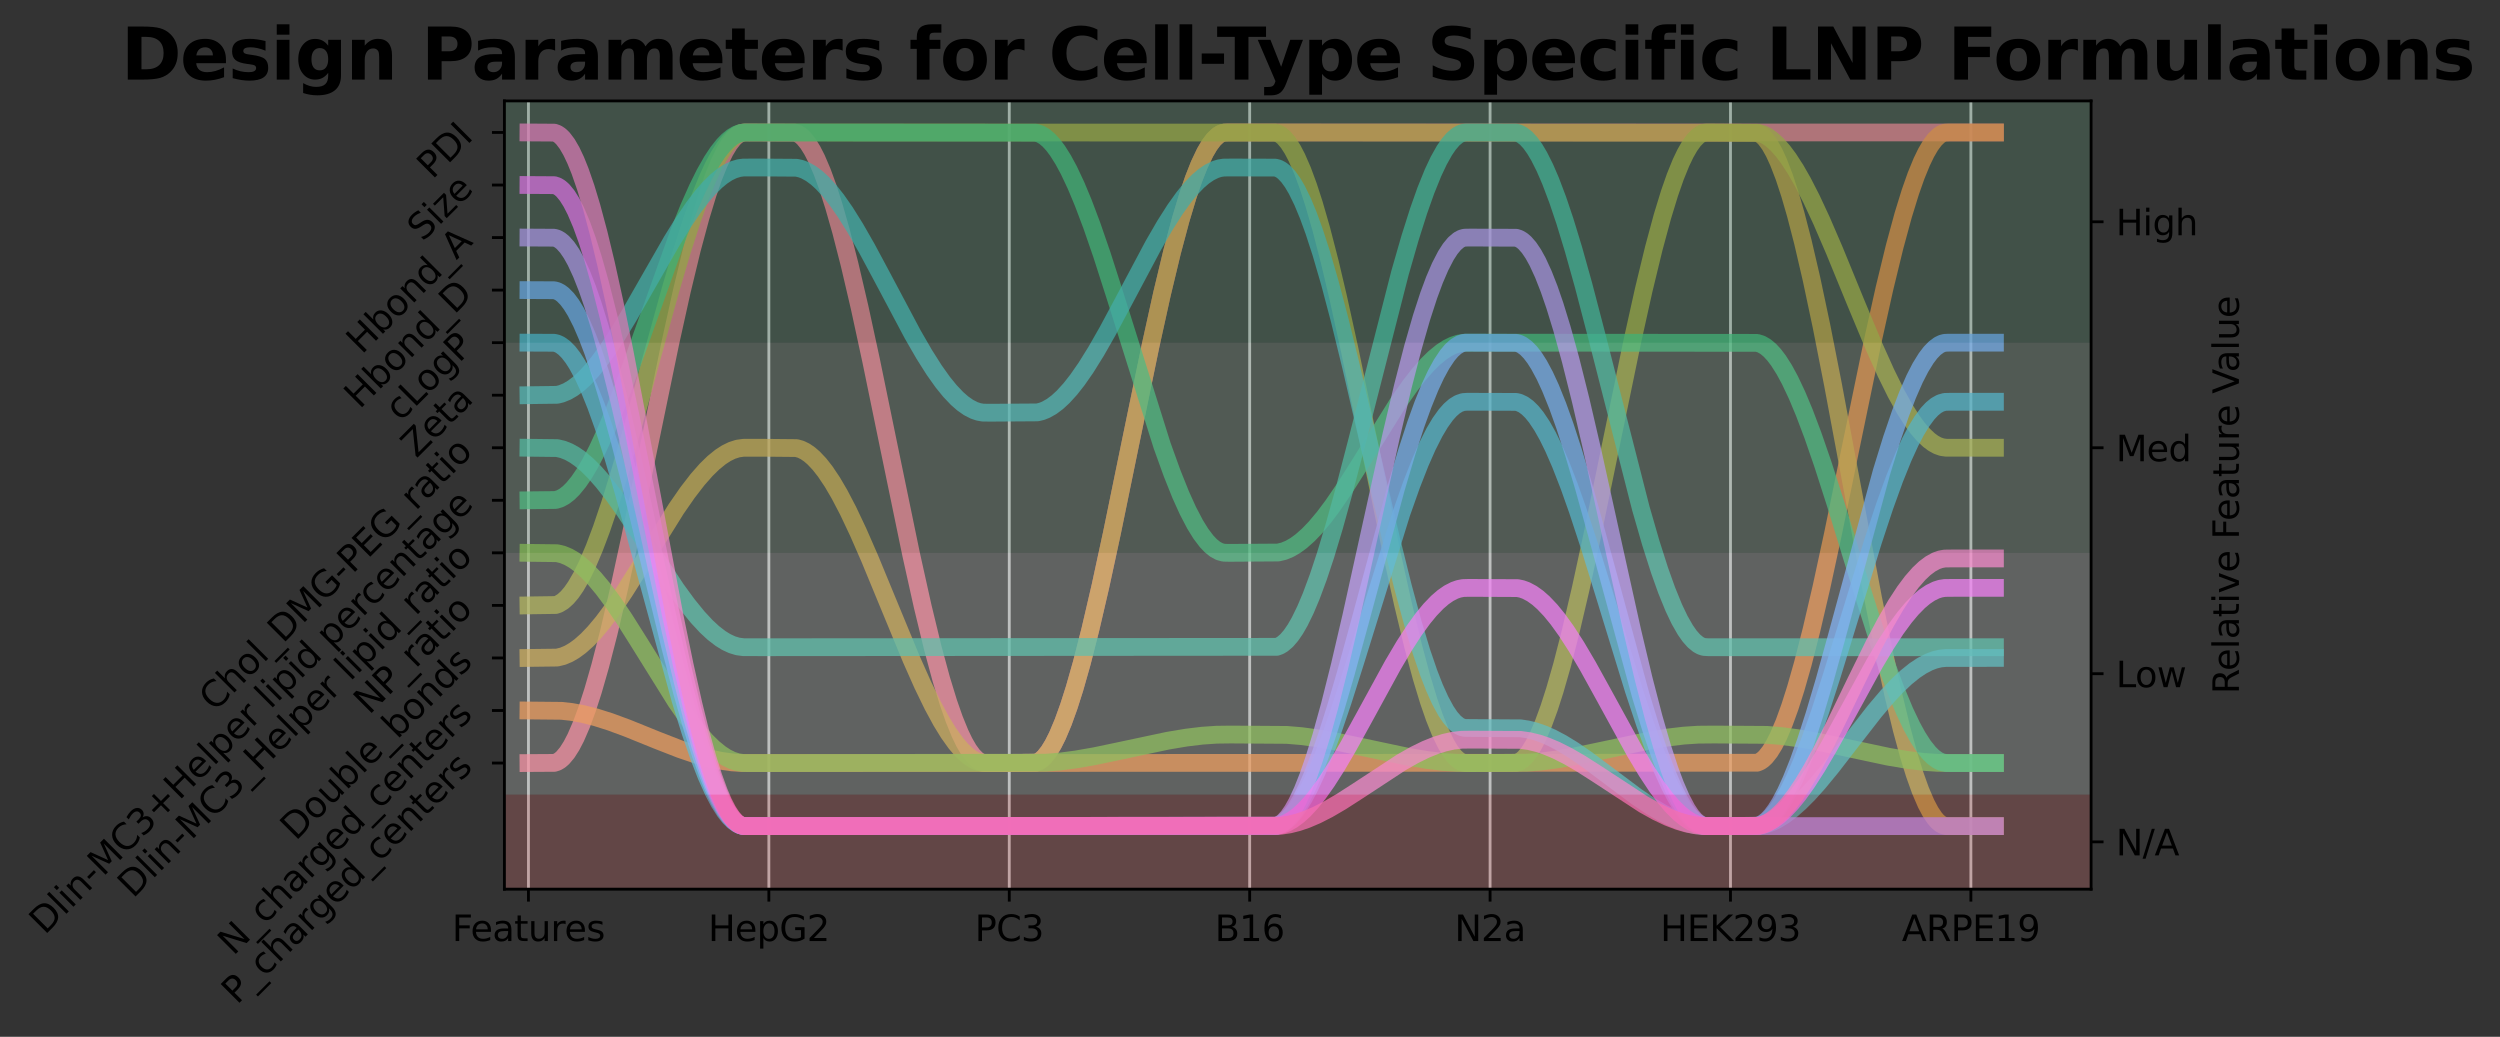 <?xml version="1.0" encoding="utf-8" standalone="no"?>
<!DOCTYPE svg PUBLIC "-//W3C//DTD SVG 1.1//EN"
  "http://www.w3.org/Graphics/SVG/1.1/DTD/svg11.dtd">
<svg xmlns:xlink="http://www.w3.org/1999/xlink" width="703.353pt" height="291.699pt" viewBox="0 0 703.353 291.699" xmlns="http://www.w3.org/2000/svg" version="1.1">
 <rect x="0" y="0" width="703.353" height="291.699" fill="#333333" stroke="none"/>
 <defs>
  <style type="text/css">*{stroke-linejoin: round; stroke-linecap: butt}</style>
 </defs>
 <g id="figure_1">
  <g id="patch_1">
   <path d="M 0 291.699 
L 703.353 291.699 
L 703.353 0 
L 0 0 
L 0 291.699 
z
" style="fill: none"/>
  </g>
  <g id="axes_1">
   <g id="patch_2">
    <path d="M 141.911 250.157 
L 588.311 250.157 
L 588.311 28.397 
L 141.911 28.397 
L 141.911 250.157 
z
" style="fill: none"/>
   </g>
   <g id="matplotlib.axis_1">
    <g id="xtick_1">
     <g id="line2d_1">
      <path d="M 148.675 250.157 
L 148.675 28.397 
" clip-path="url(#p8670a4706e)" style="fill: none; stroke: #b0b0b0; stroke-width: 0.8; stroke-linecap: square"/>
     </g>
     <g id="line2d_2">
      <defs>
       <path id="m0e966db3cf" d="M 0 0 
L 0 3.5 
" style="stroke: #000000; stroke-width: 0.8"/>
      </defs>
      <g>
       <use xlink:href="#m0e966db3cf" x="148.675" y="250.157" style="stroke: #000000; stroke-width: 0.8"/>
      </g>
     </g>
     <g id="text_1">
      <!-- Features -->
      <g transform="translate(127.18 264.755) scale(0.1 -0.1)">
       <defs>
        <path id="DejaVuSans-46" d="M 628 4666 
L 3309 4666 
L 3309 4134 
L 1259 4134 
L 1259 2759 
L 3109 2759 
L 3109 2228 
L 1259 2228 
L 1259 0 
L 628 0 
L 628 4666 
z
" transform="scale(0.016)"/>
        <path id="DejaVuSans-65" d="M 3597 1894 
L 3597 1613 
L 953 1613 
Q 991 1019 1311 708 
Q 1631 397 2203 397 
Q 2534 397 2845 478 
Q 3156 559 3463 722 
L 3463 178 
Q 3153 47 2828 -22 
Q 2503 -91 2169 -91 
Q 1331 -91 842 396 
Q 353 884 353 1716 
Q 353 2575 817 3079 
Q 1281 3584 2069 3584 
Q 2775 3584 3186 3129 
Q 3597 2675 3597 1894 
z
M 3022 2063 
Q 3016 2534 2758 2815 
Q 2500 3097 2075 3097 
Q 1594 3097 1305 2825 
Q 1016 2553 972 2059 
L 3022 2063 
z
" transform="scale(0.016)"/>
        <path id="DejaVuSans-61" d="M 2194 1759 
Q 1497 1759 1228 1600 
Q 959 1441 959 1056 
Q 959 750 1161 570 
Q 1363 391 1709 391 
Q 2188 391 2477 730 
Q 2766 1069 2766 1631 
L 2766 1759 
L 2194 1759 
z
M 3341 1997 
L 3341 0 
L 2766 0 
L 2766 531 
Q 2569 213 2275 61 
Q 1981 -91 1556 -91 
Q 1019 -91 701 211 
Q 384 513 384 1019 
Q 384 1609 779 1909 
Q 1175 2209 1959 2209 
L 2766 2209 
L 2766 2266 
Q 2766 2663 2505 2880 
Q 2244 3097 1772 3097 
Q 1472 3097 1187 3025 
Q 903 2953 641 2809 
L 641 3341 
Q 956 3463 1253 3523 
Q 1550 3584 1831 3584 
Q 2591 3584 2966 3190 
Q 3341 2797 3341 1997 
z
" transform="scale(0.016)"/>
        <path id="DejaVuSans-74" d="M 1172 4494 
L 1172 3500 
L 2356 3500 
L 2356 3053 
L 1172 3053 
L 1172 1153 
Q 1172 725 1289 603 
Q 1406 481 1766 481 
L 2356 481 
L 2356 0 
L 1766 0 
Q 1100 0 847 248 
Q 594 497 594 1153 
L 594 3053 
L 172 3053 
L 172 3500 
L 594 3500 
L 594 4494 
L 1172 4494 
z
" transform="scale(0.016)"/>
        <path id="DejaVuSans-75" d="M 544 1381 
L 544 3500 
L 1119 3500 
L 1119 1403 
Q 1119 906 1312 657 
Q 1506 409 1894 409 
Q 2359 409 2629 706 
Q 2900 1003 2900 1516 
L 2900 3500 
L 3475 3500 
L 3475 0 
L 2900 0 
L 2900 538 
Q 2691 219 2414 64 
Q 2138 -91 1772 -91 
Q 1169 -91 856 284 
Q 544 659 544 1381 
z
M 1991 3584 
L 1991 3584 
z
" transform="scale(0.016)"/>
        <path id="DejaVuSans-72" d="M 2631 2963 
Q 2534 3019 2420 3045 
Q 2306 3072 2169 3072 
Q 1681 3072 1420 2755 
Q 1159 2438 1159 1844 
L 1159 0 
L 581 0 
L 581 3500 
L 1159 3500 
L 1159 2956 
Q 1341 3275 1631 3429 
Q 1922 3584 2338 3584 
Q 2397 3584 2469 3576 
Q 2541 3569 2628 3553 
L 2631 2963 
z
" transform="scale(0.016)"/>
        <path id="DejaVuSans-73" d="M 2834 3397 
L 2834 2853 
Q 2591 2978 2328 3040 
Q 2066 3103 1784 3103 
Q 1356 3103 1142 2972 
Q 928 2841 928 2578 
Q 928 2378 1081 2264 
Q 1234 2150 1697 2047 
L 1894 2003 
Q 2506 1872 2764 1633 
Q 3022 1394 3022 966 
Q 3022 478 2636 193 
Q 2250 -91 1575 -91 
Q 1294 -91 989 -36 
Q 684 19 347 128 
L 347 722 
Q 666 556 975 473 
Q 1284 391 1588 391 
Q 1994 391 2212 530 
Q 2431 669 2431 922 
Q 2431 1156 2273 1281 
Q 2116 1406 1581 1522 
L 1381 1569 
Q 847 1681 609 1914 
Q 372 2147 372 2553 
Q 372 3047 722 3315 
Q 1072 3584 1716 3584 
Q 2034 3584 2315 3537 
Q 2597 3491 2834 3397 
z
" transform="scale(0.016)"/>
       </defs>
       <use xlink:href="#DejaVuSans-46"/>
       <use xlink:href="#DejaVuSans-65" x="52.02"/>
       <use xlink:href="#DejaVuSans-61" x="113.543"/>
       <use xlink:href="#DejaVuSans-74" x="174.822"/>
       <use xlink:href="#DejaVuSans-75" x="214.031"/>
       <use xlink:href="#DejaVuSans-72" x="277.41"/>
       <use xlink:href="#DejaVuSans-65" x="316.273"/>
       <use xlink:href="#DejaVuSans-73" x="377.797"/>
      </g>
     </g>
    </g>
    <g id="xtick_2">
     <g id="line2d_3">
      <path d="M 216.311 250.157 
L 216.311 28.397 
" clip-path="url(#p8670a4706e)" style="fill: none; stroke: #b0b0b0; stroke-width: 0.8; stroke-linecap: square"/>
     </g>
     <g id="line2d_4">
      <g>
       <use xlink:href="#m0e966db3cf" x="216.311" y="250.157" style="stroke: #000000; stroke-width: 0.8"/>
      </g>
     </g>
     <g id="text_2">
      <!-- HepG2 -->
      <g transform="translate(199.245 264.755) scale(0.1 -0.1)">
       <defs>
        <path id="DejaVuSans-48" d="M 628 4666 
L 1259 4666 
L 1259 2753 
L 3553 2753 
L 3553 4666 
L 4184 4666 
L 4184 0 
L 3553 0 
L 3553 2222 
L 1259 2222 
L 1259 0 
L 628 0 
L 628 4666 
z
" transform="scale(0.016)"/>
        <path id="DejaVuSans-70" d="M 1159 525 
L 1159 -1331 
L 581 -1331 
L 581 3500 
L 1159 3500 
L 1159 2969 
Q 1341 3281 1617 3432 
Q 1894 3584 2278 3584 
Q 2916 3584 3314 3078 
Q 3713 2572 3713 1747 
Q 3713 922 3314 415 
Q 2916 -91 2278 -91 
Q 1894 -91 1617 61 
Q 1341 213 1159 525 
z
M 3116 1747 
Q 3116 2381 2855 2742 
Q 2594 3103 2138 3103 
Q 1681 3103 1420 2742 
Q 1159 2381 1159 1747 
Q 1159 1113 1420 752 
Q 1681 391 2138 391 
Q 2594 391 2855 752 
Q 3116 1113 3116 1747 
z
" transform="scale(0.016)"/>
        <path id="DejaVuSans-47" d="M 3809 666 
L 3809 1919 
L 2778 1919 
L 2778 2438 
L 4434 2438 
L 4434 434 
Q 4069 175 3628 42 
Q 3188 -91 2688 -91 
Q 1594 -91 976 548 
Q 359 1188 359 2328 
Q 359 3472 976 4111 
Q 1594 4750 2688 4750 
Q 3144 4750 3555 4637 
Q 3966 4525 4313 4306 
L 4313 3634 
Q 3963 3931 3569 4081 
Q 3175 4231 2741 4231 
Q 1884 4231 1454 3753 
Q 1025 3275 1025 2328 
Q 1025 1384 1454 906 
Q 1884 428 2741 428 
Q 3075 428 3337 486 
Q 3600 544 3809 666 
z
" transform="scale(0.016)"/>
        <path id="DejaVuSans-32" d="M 1228 531 
L 3431 531 
L 3431 0 
L 469 0 
L 469 531 
Q 828 903 1448 1529 
Q 2069 2156 2228 2338 
Q 2531 2678 2651 2914 
Q 2772 3150 2772 3378 
Q 2772 3750 2511 3984 
Q 2250 4219 1831 4219 
Q 1534 4219 1204 4116 
Q 875 4013 500 3803 
L 500 4441 
Q 881 4594 1212 4672 
Q 1544 4750 1819 4750 
Q 2544 4750 2975 4387 
Q 3406 4025 3406 3419 
Q 3406 3131 3298 2873 
Q 3191 2616 2906 2266 
Q 2828 2175 2409 1742 
Q 1991 1309 1228 531 
z
" transform="scale(0.016)"/>
       </defs>
       <use xlink:href="#DejaVuSans-48"/>
       <use xlink:href="#DejaVuSans-65" x="75.195"/>
       <use xlink:href="#DejaVuSans-70" x="136.719"/>
       <use xlink:href="#DejaVuSans-47" x="200.195"/>
       <use xlink:href="#DejaVuSans-32" x="277.686"/>
      </g>
     </g>
    </g>
    <g id="xtick_3">
     <g id="line2d_5">
      <path d="M 283.948 250.157 
L 283.948 28.397 
" clip-path="url(#p8670a4706e)" style="fill: none; stroke: #b0b0b0; stroke-width: 0.8; stroke-linecap: square"/>
     </g>
     <g id="line2d_6">
      <g>
       <use xlink:href="#m0e966db3cf" x="283.948" y="250.157" style="stroke: #000000; stroke-width: 0.8"/>
      </g>
     </g>
     <g id="text_3">
      <!-- PC3 -->
      <g transform="translate(274.26 264.755) scale(0.1 -0.1)">
       <defs>
        <path id="DejaVuSans-50" d="M 1259 4147 
L 1259 2394 
L 2053 2394 
Q 2494 2394 2734 2622 
Q 2975 2850 2975 3272 
Q 2975 3691 2734 3919 
Q 2494 4147 2053 4147 
L 1259 4147 
z
M 628 4666 
L 2053 4666 
Q 2838 4666 3239 4311 
Q 3641 3956 3641 3272 
Q 3641 2581 3239 2228 
Q 2838 1875 2053 1875 
L 1259 1875 
L 1259 0 
L 628 0 
L 628 4666 
z
" transform="scale(0.016)"/>
        <path id="DejaVuSans-43" d="M 4122 4306 
L 4122 3641 
Q 3803 3938 3442 4084 
Q 3081 4231 2675 4231 
Q 1875 4231 1450 3742 
Q 1025 3253 1025 2328 
Q 1025 1406 1450 917 
Q 1875 428 2675 428 
Q 3081 428 3442 575 
Q 3803 722 4122 1019 
L 4122 359 
Q 3791 134 3420 21 
Q 3050 -91 2638 -91 
Q 1578 -91 968 557 
Q 359 1206 359 2328 
Q 359 3453 968 4101 
Q 1578 4750 2638 4750 
Q 3056 4750 3426 4639 
Q 3797 4528 4122 4306 
z
" transform="scale(0.016)"/>
        <path id="DejaVuSans-33" d="M 2597 2516 
Q 3050 2419 3304 2112 
Q 3559 1806 3559 1356 
Q 3559 666 3084 287 
Q 2609 -91 1734 -91 
Q 1441 -91 1130 -33 
Q 819 25 488 141 
L 488 750 
Q 750 597 1062 519 
Q 1375 441 1716 441 
Q 2309 441 2620 675 
Q 2931 909 2931 1356 
Q 2931 1769 2642 2001 
Q 2353 2234 1838 2234 
L 1294 2234 
L 1294 2753 
L 1863 2753 
Q 2328 2753 2575 2939 
Q 2822 3125 2822 3475 
Q 2822 3834 2567 4026 
Q 2313 4219 1838 4219 
Q 1578 4219 1281 4162 
Q 984 4106 628 3988 
L 628 4550 
Q 988 4650 1302 4700 
Q 1616 4750 1894 4750 
Q 2613 4750 3031 4423 
Q 3450 4097 3450 3541 
Q 3450 3153 3228 2886 
Q 3006 2619 2597 2516 
z
" transform="scale(0.016)"/>
       </defs>
       <use xlink:href="#DejaVuSans-50"/>
       <use xlink:href="#DejaVuSans-43" x="60.303"/>
       <use xlink:href="#DejaVuSans-33" x="130.127"/>
      </g>
     </g>
    </g>
    <g id="xtick_4">
     <g id="line2d_7">
      <path d="M 351.584 250.157 
L 351.584 28.397 
" clip-path="url(#p8670a4706e)" style="fill: none; stroke: #b0b0b0; stroke-width: 0.8; stroke-linecap: square"/>
     </g>
     <g id="line2d_8">
      <g>
       <use xlink:href="#m0e966db3cf" x="351.584" y="250.157" style="stroke: #000000; stroke-width: 0.8"/>
      </g>
     </g>
     <g id="text_4">
      <!-- B16 -->
      <g transform="translate(341.791 264.755) scale(0.1 -0.1)">
       <defs>
        <path id="DejaVuSans-42" d="M 1259 2228 
L 1259 519 
L 2272 519 
Q 2781 519 3026 730 
Q 3272 941 3272 1375 
Q 3272 1813 3026 2020 
Q 2781 2228 2272 2228 
L 1259 2228 
z
M 1259 4147 
L 1259 2741 
L 2194 2741 
Q 2656 2741 2882 2914 
Q 3109 3088 3109 3444 
Q 3109 3797 2882 3972 
Q 2656 4147 2194 4147 
L 1259 4147 
z
M 628 4666 
L 2241 4666 
Q 2963 4666 3353 4366 
Q 3744 4066 3744 3513 
Q 3744 3084 3544 2831 
Q 3344 2578 2956 2516 
Q 3422 2416 3680 2098 
Q 3938 1781 3938 1306 
Q 3938 681 3513 340 
Q 3088 0 2303 0 
L 628 0 
L 628 4666 
z
" transform="scale(0.016)"/>
        <path id="DejaVuSans-31" d="M 794 531 
L 1825 531 
L 1825 4091 
L 703 3866 
L 703 4441 
L 1819 4666 
L 2450 4666 
L 2450 531 
L 3481 531 
L 3481 0 
L 794 0 
L 794 531 
z
" transform="scale(0.016)"/>
        <path id="DejaVuSans-36" d="M 2113 2584 
Q 1688 2584 1439 2293 
Q 1191 2003 1191 1497 
Q 1191 994 1439 701 
Q 1688 409 2113 409 
Q 2538 409 2786 701 
Q 3034 994 3034 1497 
Q 3034 2003 2786 2293 
Q 2538 2584 2113 2584 
z
M 3366 4563 
L 3366 3988 
Q 3128 4100 2886 4159 
Q 2644 4219 2406 4219 
Q 1781 4219 1451 3797 
Q 1122 3375 1075 2522 
Q 1259 2794 1537 2939 
Q 1816 3084 2150 3084 
Q 2853 3084 3261 2657 
Q 3669 2231 3669 1497 
Q 3669 778 3244 343 
Q 2819 -91 2113 -91 
Q 1303 -91 875 529 
Q 447 1150 447 2328 
Q 447 3434 972 4092 
Q 1497 4750 2381 4750 
Q 2619 4750 2861 4703 
Q 3103 4656 3366 4563 
z
" transform="scale(0.016)"/>
       </defs>
       <use xlink:href="#DejaVuSans-42"/>
       <use xlink:href="#DejaVuSans-31" x="68.604"/>
       <use xlink:href="#DejaVuSans-36" x="132.227"/>
      </g>
     </g>
    </g>
    <g id="xtick_5">
     <g id="line2d_9">
      <path d="M 419.22 250.157 
L 419.22 28.397 
" clip-path="url(#p8670a4706e)" style="fill: none; stroke: #b0b0b0; stroke-width: 0.8; stroke-linecap: square"/>
     </g>
     <g id="line2d_10">
      <g>
       <use xlink:href="#m0e966db3cf" x="419.22" y="250.157" style="stroke: #000000; stroke-width: 0.8"/>
      </g>
     </g>
     <g id="text_5">
      <!-- N2a -->
      <g transform="translate(409.234 264.755) scale(0.1 -0.1)">
       <defs>
        <path id="DejaVuSans-4e" d="M 628 4666 
L 1478 4666 
L 3547 763 
L 3547 4666 
L 4159 4666 
L 4159 0 
L 3309 0 
L 1241 3903 
L 1241 0 
L 628 0 
L 628 4666 
z
" transform="scale(0.016)"/>
       </defs>
       <use xlink:href="#DejaVuSans-4e"/>
       <use xlink:href="#DejaVuSans-32" x="74.805"/>
       <use xlink:href="#DejaVuSans-61" x="138.428"/>
      </g>
     </g>
    </g>
    <g id="xtick_6">
     <g id="line2d_11">
      <path d="M 486.857 250.157 
L 486.857 28.397 
" clip-path="url(#p8670a4706e)" style="fill: none; stroke: #b0b0b0; stroke-width: 0.8; stroke-linecap: square"/>
     </g>
     <g id="line2d_12">
      <g>
       <use xlink:href="#m0e966db3cf" x="486.857" y="250.157" style="stroke: #000000; stroke-width: 0.8"/>
      </g>
     </g>
     <g id="text_6">
      <!-- HEK293 -->
      <g transform="translate(467.114 264.755) scale(0.1 -0.1)">
       <defs>
        <path id="DejaVuSans-45" d="M 628 4666 
L 3578 4666 
L 3578 4134 
L 1259 4134 
L 1259 2753 
L 3481 2753 
L 3481 2222 
L 1259 2222 
L 1259 531 
L 3634 531 
L 3634 0 
L 628 0 
L 628 4666 
z
" transform="scale(0.016)"/>
        <path id="DejaVuSans-4b" d="M 628 4666 
L 1259 4666 
L 1259 2694 
L 3353 4666 
L 4166 4666 
L 1850 2491 
L 4331 0 
L 3500 0 
L 1259 2247 
L 1259 0 
L 628 0 
L 628 4666 
z
" transform="scale(0.016)"/>
        <path id="DejaVuSans-39" d="M 703 97 
L 703 672 
Q 941 559 1184 500 
Q 1428 441 1663 441 
Q 2288 441 2617 861 
Q 2947 1281 2994 2138 
Q 2813 1869 2534 1725 
Q 2256 1581 1919 1581 
Q 1219 1581 811 2004 
Q 403 2428 403 3163 
Q 403 3881 828 4315 
Q 1253 4750 1959 4750 
Q 2769 4750 3195 4129 
Q 3622 3509 3622 2328 
Q 3622 1225 3098 567 
Q 2575 -91 1691 -91 
Q 1453 -91 1209 -44 
Q 966 3 703 97 
z
M 1959 2075 
Q 2384 2075 2632 2365 
Q 2881 2656 2881 3163 
Q 2881 3666 2632 3958 
Q 2384 4250 1959 4250 
Q 1534 4250 1286 3958 
Q 1038 3666 1038 3163 
Q 1038 2656 1286 2365 
Q 1534 2075 1959 2075 
z
" transform="scale(0.016)"/>
       </defs>
       <use xlink:href="#DejaVuSans-48"/>
       <use xlink:href="#DejaVuSans-45" x="75.195"/>
       <use xlink:href="#DejaVuSans-4b" x="138.379"/>
       <use xlink:href="#DejaVuSans-32" x="203.955"/>
       <use xlink:href="#DejaVuSans-39" x="267.578"/>
       <use xlink:href="#DejaVuSans-33" x="331.201"/>
      </g>
     </g>
    </g>
    <g id="xtick_7">
     <g id="line2d_13">
      <path d="M 554.493 250.157 
L 554.493 28.397 
" clip-path="url(#p8670a4706e)" style="fill: none; stroke: #b0b0b0; stroke-width: 0.8; stroke-linecap: square"/>
     </g>
     <g id="line2d_14">
      <g>
       <use xlink:href="#m0e966db3cf" x="554.493" y="250.157" style="stroke: #000000; stroke-width: 0.8"/>
      </g>
     </g>
     <g id="text_7">
      <!-- ARPE19 -->
      <g transform="translate(535.062 264.755) scale(0.1 -0.1)">
       <defs>
        <path id="DejaVuSans-41" d="M 2188 4044 
L 1331 1722 
L 3047 1722 
L 2188 4044 
z
M 1831 4666 
L 2547 4666 
L 4325 0 
L 3669 0 
L 3244 1197 
L 1141 1197 
L 716 0 
L 50 0 
L 1831 4666 
z
" transform="scale(0.016)"/>
        <path id="DejaVuSans-52" d="M 2841 2188 
Q 3044 2119 3236 1894 
Q 3428 1669 3622 1275 
L 4263 0 
L 3584 0 
L 2988 1197 
Q 2756 1666 2539 1819 
Q 2322 1972 1947 1972 
L 1259 1972 
L 1259 0 
L 628 0 
L 628 4666 
L 2053 4666 
Q 2853 4666 3247 4331 
Q 3641 3997 3641 3322 
Q 3641 2881 3436 2590 
Q 3231 2300 2841 2188 
z
M 1259 4147 
L 1259 2491 
L 2053 2491 
Q 2509 2491 2742 2702 
Q 2975 2913 2975 3322 
Q 2975 3731 2742 3939 
Q 2509 4147 2053 4147 
L 1259 4147 
z
" transform="scale(0.016)"/>
       </defs>
       <use xlink:href="#DejaVuSans-41"/>
       <use xlink:href="#DejaVuSans-52" x="68.408"/>
       <use xlink:href="#DejaVuSans-50" x="137.891"/>
       <use xlink:href="#DejaVuSans-45" x="198.193"/>
       <use xlink:href="#DejaVuSans-31" x="261.377"/>
       <use xlink:href="#DejaVuSans-39" x="325"/>
      </g>
     </g>
    </g>
   </g>
   <g id="matplotlib.axis_2">
    <g id="ytick_1">
     <g id="line2d_15">
      <defs>
       <path id="m156a364630" d="M 0 0 
L -3.5 0 
" style="stroke: #000000; stroke-width: 0.8"/>
      </defs>
      <g>
       <use xlink:href="#m156a364630" x="141.911" y="214.675" style="stroke: #000000; stroke-width: 0.8"/>
      </g>
     </g>
     <g id="text_8">
      <!-- P_charged_centers -->
      <g transform="translate(66.661 282.832) rotate(-45) scale(0.1 -0.1)">
       <defs>
        <path id="DejaVuSans-5f" d="M 3263 -1063 
L 3263 -1509 
L -63 -1509 
L -63 -1063 
L 3263 -1063 
z
" transform="scale(0.016)"/>
        <path id="DejaVuSans-63" d="M 3122 3366 
L 3122 2828 
Q 2878 2963 2633 3030 
Q 2388 3097 2138 3097 
Q 1578 3097 1268 2742 
Q 959 2388 959 1747 
Q 959 1106 1268 751 
Q 1578 397 2138 397 
Q 2388 397 2633 464 
Q 2878 531 3122 666 
L 3122 134 
Q 2881 22 2623 -34 
Q 2366 -91 2075 -91 
Q 1284 -91 818 406 
Q 353 903 353 1747 
Q 353 2603 823 3093 
Q 1294 3584 2113 3584 
Q 2378 3584 2631 3529 
Q 2884 3475 3122 3366 
z
" transform="scale(0.016)"/>
        <path id="DejaVuSans-68" d="M 3513 2113 
L 3513 0 
L 2938 0 
L 2938 2094 
Q 2938 2591 2744 2837 
Q 2550 3084 2163 3084 
Q 1697 3084 1428 2787 
Q 1159 2491 1159 1978 
L 1159 0 
L 581 0 
L 581 4863 
L 1159 4863 
L 1159 2956 
Q 1366 3272 1645 3428 
Q 1925 3584 2291 3584 
Q 2894 3584 3203 3211 
Q 3513 2838 3513 2113 
z
" transform="scale(0.016)"/>
        <path id="DejaVuSans-67" d="M 2906 1791 
Q 2906 2416 2648 2759 
Q 2391 3103 1925 3103 
Q 1463 3103 1205 2759 
Q 947 2416 947 1791 
Q 947 1169 1205 825 
Q 1463 481 1925 481 
Q 2391 481 2648 825 
Q 2906 1169 2906 1791 
z
M 3481 434 
Q 3481 -459 3084 -895 
Q 2688 -1331 1869 -1331 
Q 1566 -1331 1297 -1286 
Q 1028 -1241 775 -1147 
L 775 -588 
Q 1028 -725 1275 -790 
Q 1522 -856 1778 -856 
Q 2344 -856 2625 -561 
Q 2906 -266 2906 331 
L 2906 616 
Q 2728 306 2450 153 
Q 2172 0 1784 0 
Q 1141 0 747 490 
Q 353 981 353 1791 
Q 353 2603 747 3093 
Q 1141 3584 1784 3584 
Q 2172 3584 2450 3431 
Q 2728 3278 2906 2969 
L 2906 3500 
L 3481 3500 
L 3481 434 
z
" transform="scale(0.016)"/>
        <path id="DejaVuSans-64" d="M 2906 2969 
L 2906 4863 
L 3481 4863 
L 3481 0 
L 2906 0 
L 2906 525 
Q 2725 213 2448 61 
Q 2172 -91 1784 -91 
Q 1150 -91 751 415 
Q 353 922 353 1747 
Q 353 2572 751 3078 
Q 1150 3584 1784 3584 
Q 2172 3584 2448 3432 
Q 2725 3281 2906 2969 
z
M 947 1747 
Q 947 1113 1208 752 
Q 1469 391 1925 391 
Q 2381 391 2643 752 
Q 2906 1113 2906 1747 
Q 2906 2381 2643 2742 
Q 2381 3103 1925 3103 
Q 1469 3103 1208 2742 
Q 947 2381 947 1747 
z
" transform="scale(0.016)"/>
        <path id="DejaVuSans-6e" d="M 3513 2113 
L 3513 0 
L 2938 0 
L 2938 2094 
Q 2938 2591 2744 2837 
Q 2550 3084 2163 3084 
Q 1697 3084 1428 2787 
Q 1159 2491 1159 1978 
L 1159 0 
L 581 0 
L 581 3500 
L 1159 3500 
L 1159 2956 
Q 1366 3272 1645 3428 
Q 1925 3584 2291 3584 
Q 2894 3584 3203 3211 
Q 3513 2838 3513 2113 
z
" transform="scale(0.016)"/>
       </defs>
       <use xlink:href="#DejaVuSans-50"/>
       <use xlink:href="#DejaVuSans-5f" x="60.303"/>
       <use xlink:href="#DejaVuSans-63" x="110.303"/>
       <use xlink:href="#DejaVuSans-68" x="165.283"/>
       <use xlink:href="#DejaVuSans-61" x="228.662"/>
       <use xlink:href="#DejaVuSans-72" x="289.941"/>
       <use xlink:href="#DejaVuSans-67" x="329.305"/>
       <use xlink:href="#DejaVuSans-65" x="392.781"/>
       <use xlink:href="#DejaVuSans-64" x="454.305"/>
       <use xlink:href="#DejaVuSans-5f" x="517.781"/>
       <use xlink:href="#DejaVuSans-63" x="567.781"/>
       <use xlink:href="#DejaVuSans-65" x="622.762"/>
       <use xlink:href="#DejaVuSans-6e" x="684.285"/>
       <use xlink:href="#DejaVuSans-74" x="747.664"/>
       <use xlink:href="#DejaVuSans-65" x="786.873"/>
       <use xlink:href="#DejaVuSans-72" x="848.396"/>
       <use xlink:href="#DejaVuSans-73" x="889.51"/>
      </g>
     </g>
    </g>
    <g id="ytick_2">
     <g id="line2d_16">
      <g>
       <use xlink:href="#m156a364630" x="141.911" y="199.891" style="stroke: #000000; stroke-width: 0.8"/>
      </g>
     </g>
     <g id="text_9">
      <!-- N_charged_centers -->
      <g transform="translate(65.635 269.074) rotate(-45) scale(0.1 -0.1)">
       <use xlink:href="#DejaVuSans-4e"/>
       <use xlink:href="#DejaVuSans-5f" x="74.805"/>
       <use xlink:href="#DejaVuSans-63" x="124.805"/>
       <use xlink:href="#DejaVuSans-68" x="179.785"/>
       <use xlink:href="#DejaVuSans-61" x="243.164"/>
       <use xlink:href="#DejaVuSans-72" x="304.443"/>
       <use xlink:href="#DejaVuSans-67" x="343.807"/>
       <use xlink:href="#DejaVuSans-65" x="407.283"/>
       <use xlink:href="#DejaVuSans-64" x="468.807"/>
       <use xlink:href="#DejaVuSans-5f" x="532.283"/>
       <use xlink:href="#DejaVuSans-63" x="582.283"/>
       <use xlink:href="#DejaVuSans-65" x="637.264"/>
       <use xlink:href="#DejaVuSans-6e" x="698.787"/>
       <use xlink:href="#DejaVuSans-74" x="762.166"/>
       <use xlink:href="#DejaVuSans-65" x="801.375"/>
       <use xlink:href="#DejaVuSans-72" x="862.898"/>
       <use xlink:href="#DejaVuSans-73" x="904.012"/>
      </g>
     </g>
    </g>
    <g id="ytick_3">
     <g id="line2d_17">
      <g>
       <use xlink:href="#m156a364630" x="141.911" y="185.107" style="stroke: #000000; stroke-width: 0.8"/>
      </g>
     </g>
     <g id="text_10">
      <!-- Double_bonds -->
      <g transform="translate(83.182 236.743) rotate(-45) scale(0.1 -0.1)">
       <defs>
        <path id="DejaVuSans-44" d="M 1259 4147 
L 1259 519 
L 2022 519 
Q 2988 519 3436 956 
Q 3884 1394 3884 2338 
Q 3884 3275 3436 3711 
Q 2988 4147 2022 4147 
L 1259 4147 
z
M 628 4666 
L 1925 4666 
Q 3281 4666 3915 4102 
Q 4550 3538 4550 2338 
Q 4550 1131 3912 565 
Q 3275 0 1925 0 
L 628 0 
L 628 4666 
z
" transform="scale(0.016)"/>
        <path id="DejaVuSans-6f" d="M 1959 3097 
Q 1497 3097 1228 2736 
Q 959 2375 959 1747 
Q 959 1119 1226 758 
Q 1494 397 1959 397 
Q 2419 397 2687 759 
Q 2956 1122 2956 1747 
Q 2956 2369 2687 2733 
Q 2419 3097 1959 3097 
z
M 1959 3584 
Q 2709 3584 3137 3096 
Q 3566 2609 3566 1747 
Q 3566 888 3137 398 
Q 2709 -91 1959 -91 
Q 1206 -91 779 398 
Q 353 888 353 1747 
Q 353 2609 779 3096 
Q 1206 3584 1959 3584 
z
" transform="scale(0.016)"/>
        <path id="DejaVuSans-62" d="M 3116 1747 
Q 3116 2381 2855 2742 
Q 2594 3103 2138 3103 
Q 1681 3103 1420 2742 
Q 1159 2381 1159 1747 
Q 1159 1113 1420 752 
Q 1681 391 2138 391 
Q 2594 391 2855 752 
Q 3116 1113 3116 1747 
z
M 1159 2969 
Q 1341 3281 1617 3432 
Q 1894 3584 2278 3584 
Q 2916 3584 3314 3078 
Q 3713 2572 3713 1747 
Q 3713 922 3314 415 
Q 2916 -91 2278 -91 
Q 1894 -91 1617 61 
Q 1341 213 1159 525 
L 1159 0 
L 581 0 
L 581 4863 
L 1159 4863 
L 1159 2969 
z
" transform="scale(0.016)"/>
        <path id="DejaVuSans-6c" d="M 603 4863 
L 1178 4863 
L 1178 0 
L 603 0 
L 603 4863 
z
" transform="scale(0.016)"/>
       </defs>
       <use xlink:href="#DejaVuSans-44"/>
       <use xlink:href="#DejaVuSans-6f" x="77.002"/>
       <use xlink:href="#DejaVuSans-75" x="138.184"/>
       <use xlink:href="#DejaVuSans-62" x="201.562"/>
       <use xlink:href="#DejaVuSans-6c" x="265.039"/>
       <use xlink:href="#DejaVuSans-65" x="292.822"/>
       <use xlink:href="#DejaVuSans-5f" x="354.346"/>
       <use xlink:href="#DejaVuSans-62" x="404.346"/>
       <use xlink:href="#DejaVuSans-6f" x="467.822"/>
       <use xlink:href="#DejaVuSans-6e" x="529.004"/>
       <use xlink:href="#DejaVuSans-64" x="592.383"/>
       <use xlink:href="#DejaVuSans-73" x="655.859"/>
      </g>
     </g>
    </g>
    <g id="ytick_4">
     <g id="line2d_18">
      <g>
       <use xlink:href="#m156a364630" x="141.911" y="170.323" style="stroke: #000000; stroke-width: 0.8"/>
      </g>
     </g>
     <g id="text_11">
      <!-- NP_ratio -->
      <g transform="translate(103.852 201.289) rotate(-45) scale(0.1 -0.1)">
       <defs>
        <path id="DejaVuSans-69" d="M 603 3500 
L 1178 3500 
L 1178 0 
L 603 0 
L 603 3500 
z
M 603 4863 
L 1178 4863 
L 1178 4134 
L 603 4134 
L 603 4863 
z
" transform="scale(0.016)"/>
       </defs>
       <use xlink:href="#DejaVuSans-4e"/>
       <use xlink:href="#DejaVuSans-50" x="74.805"/>
       <use xlink:href="#DejaVuSans-5f" x="135.107"/>
       <use xlink:href="#DejaVuSans-72" x="185.107"/>
       <use xlink:href="#DejaVuSans-61" x="226.221"/>
       <use xlink:href="#DejaVuSans-74" x="287.5"/>
       <use xlink:href="#DejaVuSans-69" x="326.709"/>
       <use xlink:href="#DejaVuSans-6f" x="354.492"/>
      </g>
     </g>
    </g>
    <g id="ytick_5">
     <g id="line2d_19">
      <g>
       <use xlink:href="#m156a364630" x="141.911" y="155.539" style="stroke: #000000; stroke-width: 0.8"/>
      </g>
     </g>
     <g id="text_12">
      <!-- Dlin-MC3_Helper lipid_ratio -->
      <g transform="translate(37.428 252.929) rotate(-45) scale(0.1 -0.1)">
       <defs>
        <path id="DejaVuSans-2d" d="M 313 2009 
L 1997 2009 
L 1997 1497 
L 313 1497 
L 313 2009 
z
" transform="scale(0.016)"/>
        <path id="DejaVuSans-4d" d="M 628 4666 
L 1569 4666 
L 2759 1491 
L 3956 4666 
L 4897 4666 
L 4897 0 
L 4281 0 
L 4281 4097 
L 3078 897 
L 2444 897 
L 1241 4097 
L 1241 0 
L 628 0 
L 628 4666 
z
" transform="scale(0.016)"/>
        <path id="DejaVuSans-20" transform="scale(0.016)"/>
       </defs>
       <use xlink:href="#DejaVuSans-44"/>
       <use xlink:href="#DejaVuSans-6c" x="77.002"/>
       <use xlink:href="#DejaVuSans-69" x="104.785"/>
       <use xlink:href="#DejaVuSans-6e" x="132.568"/>
       <use xlink:href="#DejaVuSans-2d" x="195.947"/>
       <use xlink:href="#DejaVuSans-4d" x="232.031"/>
       <use xlink:href="#DejaVuSans-43" x="318.311"/>
       <use xlink:href="#DejaVuSans-33" x="388.135"/>
       <use xlink:href="#DejaVuSans-5f" x="451.758"/>
       <use xlink:href="#DejaVuSans-48" x="501.758"/>
       <use xlink:href="#DejaVuSans-65" x="576.953"/>
       <use xlink:href="#DejaVuSans-6c" x="638.477"/>
       <use xlink:href="#DejaVuSans-70" x="666.26"/>
       <use xlink:href="#DejaVuSans-65" x="729.736"/>
       <use xlink:href="#DejaVuSans-72" x="791.26"/>
       <use xlink:href="#DejaVuSans-20" x="832.373"/>
       <use xlink:href="#DejaVuSans-6c" x="864.16"/>
       <use xlink:href="#DejaVuSans-69" x="891.943"/>
       <use xlink:href="#DejaVuSans-70" x="919.727"/>
       <use xlink:href="#DejaVuSans-69" x="983.203"/>
       <use xlink:href="#DejaVuSans-64" x="1010.986"/>
       <use xlink:href="#DejaVuSans-5f" x="1074.463"/>
       <use xlink:href="#DejaVuSans-72" x="1124.463"/>
       <use xlink:href="#DejaVuSans-61" x="1165.576"/>
       <use xlink:href="#DejaVuSans-74" x="1226.855"/>
       <use xlink:href="#DejaVuSans-69" x="1266.064"/>
       <use xlink:href="#DejaVuSans-6f" x="1293.848"/>
      </g>
     </g>
    </g>
    <g id="ytick_6">
     <g id="line2d_20">
      <g>
       <use xlink:href="#m156a364630" x="141.911" y="140.755" style="stroke: #000000; stroke-width: 0.8"/>
      </g>
     </g>
     <g id="text_13">
      <!-- Dlin-MC3+Helper lipid percentage -->
      <g transform="translate(12.573 263.197) rotate(-45) scale(0.1 -0.1)">
       <defs>
        <path id="DejaVuSans-2b" d="M 2944 4013 
L 2944 2272 
L 4684 2272 
L 4684 1741 
L 2944 1741 
L 2944 0 
L 2419 0 
L 2419 1741 
L 678 1741 
L 678 2272 
L 2419 2272 
L 2419 4013 
L 2944 4013 
z
" transform="scale(0.016)"/>
       </defs>
       <use xlink:href="#DejaVuSans-44"/>
       <use xlink:href="#DejaVuSans-6c" x="77.002"/>
       <use xlink:href="#DejaVuSans-69" x="104.785"/>
       <use xlink:href="#DejaVuSans-6e" x="132.568"/>
       <use xlink:href="#DejaVuSans-2d" x="195.947"/>
       <use xlink:href="#DejaVuSans-4d" x="232.031"/>
       <use xlink:href="#DejaVuSans-43" x="318.311"/>
       <use xlink:href="#DejaVuSans-33" x="388.135"/>
       <use xlink:href="#DejaVuSans-2b" x="451.758"/>
       <use xlink:href="#DejaVuSans-48" x="535.547"/>
       <use xlink:href="#DejaVuSans-65" x="610.742"/>
       <use xlink:href="#DejaVuSans-6c" x="672.266"/>
       <use xlink:href="#DejaVuSans-70" x="700.049"/>
       <use xlink:href="#DejaVuSans-65" x="763.525"/>
       <use xlink:href="#DejaVuSans-72" x="825.049"/>
       <use xlink:href="#DejaVuSans-20" x="866.162"/>
       <use xlink:href="#DejaVuSans-6c" x="897.949"/>
       <use xlink:href="#DejaVuSans-69" x="925.732"/>
       <use xlink:href="#DejaVuSans-70" x="953.516"/>
       <use xlink:href="#DejaVuSans-69" x="1016.992"/>
       <use xlink:href="#DejaVuSans-64" x="1044.775"/>
       <use xlink:href="#DejaVuSans-20" x="1108.252"/>
       <use xlink:href="#DejaVuSans-70" x="1140.039"/>
       <use xlink:href="#DejaVuSans-65" x="1203.516"/>
       <use xlink:href="#DejaVuSans-72" x="1265.039"/>
       <use xlink:href="#DejaVuSans-63" x="1303.902"/>
       <use xlink:href="#DejaVuSans-65" x="1358.883"/>
       <use xlink:href="#DejaVuSans-6e" x="1420.406"/>
       <use xlink:href="#DejaVuSans-74" x="1483.785"/>
       <use xlink:href="#DejaVuSans-61" x="1522.994"/>
       <use xlink:href="#DejaVuSans-67" x="1584.273"/>
       <use xlink:href="#DejaVuSans-65" x="1647.75"/>
      </g>
     </g>
    </g>
    <g id="ytick_7">
     <g id="line2d_21">
      <g>
       <use xlink:href="#m156a364630" x="141.911" y="125.971" style="stroke: #000000; stroke-width: 0.8"/>
      </g>
     </g>
     <g id="text_14">
      <!-- Chol_DMG-PEG_ratio -->
      <g transform="translate(60.373 200.416) rotate(-45) scale(0.1 -0.1)">
       <use xlink:href="#DejaVuSans-43"/>
       <use xlink:href="#DejaVuSans-68" x="69.824"/>
       <use xlink:href="#DejaVuSans-6f" x="133.203"/>
       <use xlink:href="#DejaVuSans-6c" x="194.385"/>
       <use xlink:href="#DejaVuSans-5f" x="222.168"/>
       <use xlink:href="#DejaVuSans-44" x="272.168"/>
       <use xlink:href="#DejaVuSans-4d" x="349.17"/>
       <use xlink:href="#DejaVuSans-47" x="435.449"/>
       <use xlink:href="#DejaVuSans-2d" x="512.939"/>
       <use xlink:href="#DejaVuSans-50" x="549.023"/>
       <use xlink:href="#DejaVuSans-45" x="609.326"/>
       <use xlink:href="#DejaVuSans-47" x="672.51"/>
       <use xlink:href="#DejaVuSans-5f" x="750"/>
       <use xlink:href="#DejaVuSans-72" x="800"/>
       <use xlink:href="#DejaVuSans-61" x="841.113"/>
       <use xlink:href="#DejaVuSans-74" x="902.393"/>
       <use xlink:href="#DejaVuSans-69" x="941.602"/>
       <use xlink:href="#DejaVuSans-6f" x="969.385"/>
      </g>
     </g>
    </g>
    <g id="ytick_8">
     <g id="line2d_22">
      <g>
       <use xlink:href="#m156a364630" x="141.911" y="111.187" style="stroke: #000000; stroke-width: 0.8"/>
      </g>
     </g>
     <g id="text_15">
      <!-- Zeta -->
      <g transform="translate(117.141 129.061) rotate(-45) scale(0.1 -0.1)">
       <defs>
        <path id="DejaVuSans-5a" d="M 359 4666 
L 4025 4666 
L 4025 4184 
L 1075 531 
L 4097 531 
L 4097 0 
L 288 0 
L 288 481 
L 3238 4134 
L 359 4134 
L 359 4666 
z
" transform="scale(0.016)"/>
       </defs>
       <use xlink:href="#DejaVuSans-5a"/>
       <use xlink:href="#DejaVuSans-65" x="68.506"/>
       <use xlink:href="#DejaVuSans-74" x="130.029"/>
       <use xlink:href="#DejaVuSans-61" x="169.238"/>
      </g>
     </g>
    </g>
    <g id="ytick_9">
     <g id="line2d_23">
      <g>
       <use xlink:href="#m156a364630" x="141.911" y="96.403" style="stroke: #000000; stroke-width: 0.8"/>
      </g>
     </g>
     <g id="text_16">
      <!-- cLogP -->
      <g transform="translate(112.657 118.76) rotate(-45) scale(0.1 -0.1)">
       <defs>
        <path id="DejaVuSans-4c" d="M 628 4666 
L 1259 4666 
L 1259 531 
L 3531 531 
L 3531 0 
L 628 0 
L 628 4666 
z
" transform="scale(0.016)"/>
       </defs>
       <use xlink:href="#DejaVuSans-63"/>
       <use xlink:href="#DejaVuSans-4c" x="54.98"/>
       <use xlink:href="#DejaVuSans-6f" x="108.943"/>
       <use xlink:href="#DejaVuSans-67" x="170.125"/>
       <use xlink:href="#DejaVuSans-50" x="233.602"/>
      </g>
     </g>
    </g>
    <g id="ytick_10">
     <g id="line2d_24">
      <g>
       <use xlink:href="#m156a364630" x="141.911" y="81.619" style="stroke: #000000; stroke-width: 0.8"/>
      </g>
     </g>
     <g id="text_17">
      <!-- Hbond_D -->
      <g transform="translate(101.16 115.277) rotate(-45) scale(0.1 -0.1)">
       <use xlink:href="#DejaVuSans-48"/>
       <use xlink:href="#DejaVuSans-62" x="75.195"/>
       <use xlink:href="#DejaVuSans-6f" x="138.672"/>
       <use xlink:href="#DejaVuSans-6e" x="199.854"/>
       <use xlink:href="#DejaVuSans-64" x="263.232"/>
       <use xlink:href="#DejaVuSans-5f" x="326.709"/>
       <use xlink:href="#DejaVuSans-44" x="376.709"/>
      </g>
     </g>
    </g>
    <g id="ytick_11">
     <g id="line2d_25">
      <g>
       <use xlink:href="#m156a364630" x="141.911" y="66.835" style="stroke: #000000; stroke-width: 0.8"/>
      </g>
     </g>
     <g id="text_18">
      <!-- Hbond_A -->
      <g transform="translate(101.768 99.885) rotate(-45) scale(0.1 -0.1)">
       <use xlink:href="#DejaVuSans-48"/>
       <use xlink:href="#DejaVuSans-62" x="75.195"/>
       <use xlink:href="#DejaVuSans-6f" x="138.672"/>
       <use xlink:href="#DejaVuSans-6e" x="199.854"/>
       <use xlink:href="#DejaVuSans-64" x="263.232"/>
       <use xlink:href="#DejaVuSans-5f" x="326.709"/>
       <use xlink:href="#DejaVuSans-41" x="376.709"/>
      </g>
     </g>
    </g>
    <g id="ytick_12">
     <g id="line2d_26">
      <g>
       <use xlink:href="#m156a364630" x="141.911" y="52.051" style="stroke: #000000; stroke-width: 0.8"/>
      </g>
     </g>
     <g id="text_19">
      <!-- Size -->
      <g transform="translate(118.925 68.141) rotate(-45) scale(0.1 -0.1)">
       <defs>
        <path id="DejaVuSans-53" d="M 3425 4513 
L 3425 3897 
Q 3066 4069 2747 4153 
Q 2428 4238 2131 4238 
Q 1616 4238 1336 4038 
Q 1056 3838 1056 3469 
Q 1056 3159 1242 3001 
Q 1428 2844 1947 2747 
L 2328 2669 
Q 3034 2534 3370 2195 
Q 3706 1856 3706 1288 
Q 3706 609 3251 259 
Q 2797 -91 1919 -91 
Q 1588 -91 1214 -16 
Q 841 59 441 206 
L 441 856 
Q 825 641 1194 531 
Q 1563 422 1919 422 
Q 2459 422 2753 634 
Q 3047 847 3047 1241 
Q 3047 1584 2836 1778 
Q 2625 1972 2144 2069 
L 1759 2144 
Q 1053 2284 737 2584 
Q 422 2884 422 3419 
Q 422 4038 858 4394 
Q 1294 4750 2059 4750 
Q 2388 4750 2728 4690 
Q 3069 4631 3425 4513 
z
" transform="scale(0.016)"/>
        <path id="DejaVuSans-7a" d="M 353 3500 
L 3084 3500 
L 3084 2975 
L 922 459 
L 3084 459 
L 3084 0 
L 275 0 
L 275 525 
L 2438 3041 
L 353 3041 
L 353 3500 
z
" transform="scale(0.016)"/>
       </defs>
       <use xlink:href="#DejaVuSans-53"/>
       <use xlink:href="#DejaVuSans-69" x="63.477"/>
       <use xlink:href="#DejaVuSans-7a" x="91.26"/>
       <use xlink:href="#DejaVuSans-65" x="143.75"/>
      </g>
     </g>
    </g>
    <g id="ytick_13">
     <g id="line2d_27">
      <g>
       <use xlink:href="#m156a364630" x="141.911" y="37.267" style="stroke: #000000; stroke-width: 0.8"/>
      </g>
     </g>
     <g id="text_20">
      <!-- PDI -->
      <g transform="translate(121.646 50.635) rotate(-45) scale(0.1 -0.1)">
       <defs>
        <path id="DejaVuSans-49" d="M 628 4666 
L 1259 4666 
L 1259 0 
L 628 0 
L 628 4666 
z
" transform="scale(0.016)"/>
       </defs>
       <use xlink:href="#DejaVuSans-50"/>
       <use xlink:href="#DejaVuSans-44" x="60.303"/>
       <use xlink:href="#DejaVuSans-49" x="137.305"/>
      </g>
     </g>
    </g>
   </g>
   <g id="line2d_28">
    <path d="M 148.675 214.675 
L 155.934 214.631 
L 156.741 214.372 
L 157.548 213.888 
L 158.354 213.185 
L 159.564 211.738 
L 160.774 209.84 
L 161.984 207.515 
L 163.597 203.791 
L 165.21 199.407 
L 166.824 194.418 
L 168.84 187.417 
L 171.26 178.042 
L 174.083 166 
L 177.31 151.152 
L 182.149 127.662 
L 188.602 96.437 
L 191.829 81.881 
L 194.652 70.2 
L 197.072 61.213 
L 199.088 54.592 
L 200.701 49.943 
L 202.315 45.93 
L 203.928 42.611 
L 205.138 40.61 
L 206.348 39.055 
L 207.154 38.278 
L 207.961 37.716 
L 208.767 37.377 
L 209.574 37.267 
L 223.69 37.335 
L 224.496 37.628 
L 225.303 38.145 
L 226.11 38.879 
L 227.319 40.371 
L 228.529 42.312 
L 229.739 44.678 
L 231.353 48.453 
L 232.966 52.884 
L 234.579 57.915 
L 236.596 64.963 
L 239.015 74.386 
L 241.838 86.472 
L 245.065 101.355 
L 249.905 124.866 
L 256.358 156.06 
L 259.584 170.576 
L 262.407 182.209 
L 264.827 191.144 
L 266.843 197.714 
L 268.457 202.318 
L 270.07 206.282 
L 271.28 208.799 
L 272.49 210.901 
L 273.7 212.563 
L 274.91 213.761 
L 275.716 214.291 
L 276.523 214.596 
L 277.329 214.675 
L 291.445 214.578 
L 292.252 214.252 
L 293.058 213.703 
L 293.865 212.938 
L 295.075 211.4 
L 296.285 209.416 
L 297.495 207.01 
L 299.108 203.185 
L 300.721 198.707 
L 302.334 193.634 
L 304.351 186.54 
L 306.771 177.069 
L 309.594 164.939 
L 312.82 150.022 
L 318.063 124.508 
L 323.71 97.21 
L 326.936 82.599 
L 329.759 70.851 
L 332.179 61.792 
L 334.196 55.102 
L 335.809 50.391 
L 337.422 46.31 
L 339.035 42.917 
L 340.245 40.858 
L 341.455 39.241 
L 342.665 38.089 
L 343.472 37.592 
L 344.278 37.32 
L 345.488 37.267 
L 561.257 37.267 
L 561.257 37.267 
" clip-path="url(#p8670a4706e)" style="fill: none; stroke: #f77189; stroke-opacity: 0.75; stroke-width: 5; stroke-linecap: square"/>
   </g>
   <g id="line2d_29">
    <path d="M 148.675 199.891 
L 157.951 199.984 
L 160.774 200.294 
L 164 200.885 
L 167.63 201.805 
L 171.663 203.082 
L 176.503 204.868 
L 184.972 208.297 
L 191.425 210.811 
L 195.862 212.316 
L 199.491 213.333 
L 202.718 214.028 
L 205.944 214.487 
L 208.767 214.666 
L 215.624 214.675 
L 494.308 214.59 
L 495.115 214.277 
L 495.921 213.74 
L 496.728 212.987 
L 497.938 211.467 
L 499.148 209.5 
L 500.358 207.109 
L 501.971 203.304 
L 503.584 198.844 
L 505.197 193.787 
L 507.214 186.711 
L 509.634 177.258 
L 512.457 165.146 
L 515.683 150.242 
L 520.926 124.736 
L 526.976 95.544 
L 530.202 81.052 
L 533.025 69.45 
L 535.445 60.547 
L 537.462 54.008 
L 539.075 49.431 
L 540.688 45.498 
L 541.898 43.005 
L 543.108 40.929 
L 544.318 39.294 
L 545.528 38.125 
L 546.334 37.615 
L 547.141 37.33 
L 548.351 37.267 
L 561.257 37.267 
L 561.257 37.267 
" clip-path="url(#p8670a4706e)" style="fill: none; stroke: #eb8032; stroke-opacity: 0.75; stroke-width: 5; stroke-linecap: square"/>
   </g>
   <g id="line2d_30">
    <path d="M 148.675 185.107 
L 156.741 185.006 
L 158.354 184.611 
L 159.967 183.934 
L 161.581 182.994 
L 163.194 181.811 
L 165.21 180.018 
L 167.227 177.91 
L 169.647 175.016 
L 172.47 171.219 
L 175.696 166.447 
L 179.729 160.054 
L 190.215 143.223 
L 193.442 138.57 
L 196.265 134.912 
L 198.685 132.164 
L 200.701 130.196 
L 202.718 128.56 
L 204.331 127.514 
L 205.944 126.723 
L 207.558 126.205 
L 209.171 125.98 
L 214.414 125.971 
L 224.093 126.064 
L 225.303 126.41 
L 226.513 127 
L 227.723 127.822 
L 228.933 128.865 
L 230.546 130.578 
L 232.159 132.633 
L 234.176 135.64 
L 236.192 139.083 
L 238.612 143.713 
L 241.435 149.68 
L 244.662 157.061 
L 249.501 168.779 
L 256.358 185.368 
L 259.584 192.626 
L 262.407 198.442 
L 264.827 202.91 
L 266.843 206.195 
L 268.86 209.023 
L 270.473 210.92 
L 272.086 212.462 
L 273.296 213.367 
L 274.506 214.045 
L 275.716 214.483 
L 276.926 214.669 
L 284.589 214.675 
L 291.445 214.578 
L 292.252 214.252 
L 293.058 213.703 
L 293.865 212.938 
L 295.075 211.4 
L 296.285 209.416 
L 297.495 207.01 
L 299.108 203.185 
L 300.721 198.707 
L 302.334 193.634 
L 304.351 186.54 
L 306.771 177.069 
L 309.594 164.939 
L 312.82 150.022 
L 318.063 124.508 
L 323.71 97.21 
L 326.936 82.599 
L 329.759 70.851 
L 332.179 61.792 
L 334.196 55.102 
L 335.809 50.391 
L 337.422 46.31 
L 339.035 42.917 
L 340.245 40.858 
L 341.455 39.241 
L 342.665 38.089 
L 343.472 37.592 
L 344.278 37.32 
L 345.488 37.267 
L 494.308 37.361 
L 495.115 37.706 
L 495.921 38.296 
L 496.728 39.124 
L 497.938 40.796 
L 499.148 42.96 
L 500.358 45.59 
L 501.971 49.776 
L 503.584 54.681 
L 505.197 60.244 
L 507.214 68.028 
L 509.634 78.426 
L 512.457 91.75 
L 515.683 108.143 
L 520.926 136.201 
L 526.976 168.312 
L 530.202 184.252 
L 532.622 195.273 
L 535.042 205.259 
L 537.058 212.64 
L 538.672 217.841 
L 540.285 222.35 
L 541.898 226.105 
L 543.108 228.388 
L 544.318 230.187 
L 545.124 231.103 
L 545.931 231.784 
L 546.738 232.222 
L 547.544 232.409 
L 554.4 232.416 
L 561.257 232.416 
L 561.257 232.416 
" clip-path="url(#p8670a4706e)" style="fill: none; stroke: #c19632; stroke-opacity: 0.75; stroke-width: 5; stroke-linecap: square"/>
   </g>
   <g id="line2d_31">
    <path d="M 148.675 170.323 
L 156.338 170.214 
L 157.144 169.935 
L 158.354 169.206 
L 159.564 168.121 
L 160.774 166.697 
L 161.984 164.953 
L 163.597 162.16 
L 165.21 158.872 
L 167.227 154.129 
L 169.243 148.76 
L 171.663 141.608 
L 174.486 132.466 
L 177.713 121.244 
L 183.359 100.602 
L 188.602 81.645 
L 191.829 70.727 
L 194.652 61.967 
L 197.072 55.226 
L 199.088 50.261 
L 200.701 46.774 
L 202.315 43.764 
L 203.928 41.275 
L 205.138 39.775 
L 206.348 38.608 
L 207.558 37.794 
L 208.364 37.455 
L 209.171 37.287 
L 211.591 37.267 
L 358.797 37.304 
L 359.604 37.55 
L 360.41 38.021 
L 361.217 38.711 
L 362.427 40.14 
L 363.637 42.021 
L 364.847 44.331 
L 366.46 48.035 
L 368.073 52.401 
L 369.686 57.374 
L 371.703 64.356 
L 374.123 73.713 
L 376.543 83.957 
L 379.769 98.668 
L 384.205 120.09 
L 391.465 155.289 
L 394.691 169.861 
L 397.515 181.561 
L 399.934 190.568 
L 401.951 197.209 
L 403.564 201.875 
L 405.177 205.907 
L 406.791 209.247 
L 408 211.264 
L 409.21 212.836 
L 410.42 213.94 
L 411.227 214.405 
L 412.034 214.643 
L 413.647 214.675 
L 426.553 214.617 
L 427.359 214.337 
L 428.166 213.833 
L 428.972 213.112 
L 430.182 211.637 
L 431.392 209.713 
L 432.602 207.362 
L 434.215 203.608 
L 435.829 199.194 
L 437.442 194.179 
L 439.458 187.15 
L 441.878 177.745 
L 444.701 165.676 
L 447.928 150.807 
L 452.767 127.304 
L 459.22 96.098 
L 462.447 81.566 
L 465.27 69.915 
L 467.69 60.959 
L 469.706 54.369 
L 471.319 49.748 
L 472.933 45.765 
L 474.143 43.232 
L 475.353 41.114 
L 476.562 39.435 
L 477.772 38.218 
L 478.579 37.676 
L 479.386 37.357 
L 480.192 37.267 
L 494.711 37.374 
L 495.921 37.735 
L 497.131 38.339 
L 498.341 39.175 
L 499.954 40.629 
L 501.567 42.446 
L 503.181 44.596 
L 505.197 47.711 
L 507.214 51.249 
L 509.634 55.976 
L 512.457 62.032 
L 516.086 70.444 
L 522.136 85.209 
L 527.379 97.768 
L 530.605 104.942 
L 533.429 110.658 
L 535.848 115.019 
L 537.865 118.202 
L 539.478 120.412 
L 541.091 122.294 
L 542.705 123.818 
L 543.915 124.711 
L 545.124 125.374 
L 546.334 125.797 
L 547.544 125.968 
L 561.257 125.971 
L 561.257 125.971 
" clip-path="url(#p8670a4706e)" style="fill: none; stroke: #a0a131; stroke-opacity: 0.75; stroke-width: 5; stroke-linecap: square"/>
   </g>
   <g id="line2d_32">
    <path d="M 148.675 155.539 
L 156.741 155.64 
L 158.354 156.036 
L 159.967 156.713 
L 161.581 157.652 
L 163.194 158.836 
L 165.21 160.629 
L 167.227 162.737 
L 169.647 165.63 
L 172.47 169.428 
L 175.696 174.199 
L 179.729 180.592 
L 190.215 197.423 
L 193.442 202.076 
L 196.265 205.734 
L 198.685 208.482 
L 200.701 210.45 
L 202.718 212.087 
L 204.331 213.132 
L 205.944 213.923 
L 207.558 214.441 
L 209.171 214.667 
L 214.414 214.675 
L 294.268 214.576 
L 298.301 214.246 
L 302.738 213.662 
L 307.981 212.745 
L 315.24 211.224 
L 328.549 208.392 
L 333.792 207.516 
L 338.229 206.98 
L 342.262 206.704 
L 346.295 206.652 
L 362.024 206.758 
L 366.057 207.094 
L 370.493 207.683 
L 375.736 208.605 
L 382.996 210.13 
L 396.305 212.957 
L 401.548 213.828 
L 405.984 214.358 
L 410.017 214.628 
L 414.453 214.675 
L 429.376 214.585 
L 433.409 214.264 
L 437.845 213.688 
L 443.088 212.777 
L 450.348 211.26 
L 464.06 208.348 
L 469.303 207.482 
L 473.739 206.958 
L 477.772 206.695 
L 482.209 206.652 
L 497.131 206.749 
L 501.164 207.076 
L 505.6 207.658 
L 510.843 208.573 
L 518.103 210.093 
L 531.412 212.926 
L 536.655 213.805 
L 541.091 214.343 
L 545.124 214.621 
L 549.158 214.675 
L 561.257 214.675 
L 561.257 214.675 
" clip-path="url(#p8670a4706e)" style="fill: none; stroke: #71ac31; stroke-opacity: 0.75; stroke-width: 5; stroke-linecap: square"/>
   </g>
   <g id="line2d_33">
    <path d="M 148.675 140.755 
L 156.338 140.67 
L 157.548 140.296 
L 158.757 139.635 
L 159.967 138.702 
L 161.177 137.51 
L 162.791 135.543 
L 164.404 133.174 
L 166.017 130.435 
L 168.034 126.544 
L 170.05 122.192 
L 172.47 116.451 
L 175.293 109.179 
L 178.923 99.194 
L 191.022 65.353 
L 193.845 58.355 
L 196.265 52.914 
L 198.281 48.858 
L 200.298 45.306 
L 201.911 42.869 
L 203.524 40.829 
L 204.734 39.578 
L 205.944 38.583 
L 207.154 37.857 
L 208.364 37.414 
L 209.574 37.267 
L 291.445 37.332 
L 292.655 37.714 
L 293.865 38.426 
L 295.075 39.451 
L 296.285 40.773 
L 297.495 42.378 
L 299.108 44.928 
L 300.721 47.913 
L 302.738 52.198 
L 304.754 57.031 
L 307.174 63.45 
L 309.997 71.632 
L 313.627 82.939 
L 326.936 125.318 
L 329.759 133.15 
L 332.179 139.189 
L 334.196 143.65 
L 336.212 147.511 
L 337.825 150.12 
L 339.438 152.262 
L 340.648 153.538 
L 341.858 154.515 
L 343.068 155.175 
L 344.278 155.504 
L 345.891 155.539 
L 359.604 155.445 
L 361.217 155.058 
L 362.83 154.389 
L 364.443 153.457 
L 366.057 152.28 
L 368.073 150.495 
L 370.09 148.393 
L 372.51 145.507 
L 374.929 142.282 
L 378.156 137.566 
L 382.189 131.214 
L 393.481 113.12 
L 396.708 108.516 
L 399.128 105.401 
L 401.548 102.645 
L 403.564 100.67 
L 405.581 99.025 
L 407.194 97.973 
L 408.807 97.174 
L 410.42 96.648 
L 412.034 96.414 
L 416.47 96.403 
L 494.308 96.46 
L 495.518 96.829 
L 496.728 97.529 
L 497.938 98.542 
L 499.148 99.854 
L 500.358 101.447 
L 501.971 103.984 
L 503.584 106.957 
L 505.6 111.229 
L 507.617 116.051 
L 510.037 122.458 
L 512.86 130.629 
L 516.49 141.927 
L 524.153 166.879 
L 528.186 179.532 
L 531.009 187.773 
L 533.429 194.258 
L 535.848 200.073 
L 537.865 204.316 
L 539.478 207.263 
L 541.091 209.772 
L 542.705 211.805 
L 543.915 212.994 
L 545.124 213.879 
L 546.334 214.443 
L 547.544 214.671 
L 558.434 214.675 
L 561.257 214.675 
L 561.257 214.675 
" clip-path="url(#p8670a4706e)" style="fill: none; stroke: #33b16f; stroke-opacity: 0.75; stroke-width: 5; stroke-linecap: square"/>
   </g>
   <g id="line2d_34">
    <path d="M 148.675 125.971 
L 156.741 126.067 
L 158.354 126.443 
L 159.967 127.085 
L 161.581 127.976 
L 163.194 129.099 
L 165.21 130.801 
L 167.227 132.802 
L 169.647 135.548 
L 172.47 139.151 
L 175.696 143.679 
L 179.729 149.746 
L 190.215 165.718 
L 193.442 170.134 
L 196.265 173.605 
L 198.685 176.213 
L 200.701 178.081 
L 202.718 179.634 
L 204.331 180.626 
L 205.944 181.377 
L 207.558 181.868 
L 209.171 182.082 
L 214.817 182.09 
L 359.2 181.983 
L 360.007 181.69 
L 360.814 181.215 
L 362.024 180.176 
L 363.234 178.761 
L 364.443 176.99 
L 365.653 174.883 
L 367.267 171.583 
L 368.88 167.765 
L 370.896 162.335 
L 372.913 156.258 
L 375.333 148.238 
L 378.156 138.075 
L 381.786 124.112 
L 393.885 76.739 
L 396.708 66.931 
L 399.128 59.302 
L 401.144 53.611 
L 403.161 48.622 
L 404.774 45.197 
L 406.387 42.325 
L 407.597 40.562 
L 408.807 39.155 
L 410.017 38.124 
L 410.824 37.655 
L 411.63 37.368 
L 412.437 37.267 
L 426.553 37.315 
L 427.359 37.543 
L 428.166 37.955 
L 429.376 38.903 
L 430.586 40.231 
L 431.796 41.92 
L 433.005 43.95 
L 434.619 47.154 
L 436.232 50.884 
L 438.248 56.215 
L 440.265 62.207 
L 442.685 70.14 
L 445.508 80.226 
L 449.138 94.126 
L 461.64 143.049 
L 464.463 152.82 
L 466.883 160.41 
L 468.9 166.062 
L 470.916 171.006 
L 472.529 174.392 
L 474.143 177.221 
L 475.353 178.95 
L 476.562 180.321 
L 477.772 181.314 
L 478.579 181.756 
L 479.386 182.017 
L 480.596 182.09 
L 561.257 182.09 
L 561.257 182.09 
" clip-path="url(#p8670a4706e)" style="fill: none; stroke: #35ae97; stroke-opacity: 0.75; stroke-width: 5; stroke-linecap: square"/>
   </g>
   <g id="line2d_35">
    <path d="M 148.675 111.187 
L 156.741 111.078 
L 157.951 110.786 
L 159.564 110.127 
L 161.177 109.178 
L 162.791 107.96 
L 164.404 106.494 
L 166.42 104.342 
L 168.437 101.872 
L 170.857 98.547 
L 173.68 94.254 
L 176.906 88.936 
L 181.746 80.482 
L 189.005 67.813 
L 192.232 62.606 
L 195.055 58.449 
L 197.475 55.268 
L 199.491 52.939 
L 201.508 50.946 
L 203.121 49.62 
L 204.734 48.554 
L 206.348 47.769 
L 207.961 47.285 
L 209.171 47.133 
L 214.01 47.123 
L 224.093 47.196 
L 225.303 47.465 
L 226.513 47.923 
L 228.126 48.815 
L 229.739 50.005 
L 231.353 51.473 
L 233.369 53.665 
L 235.386 56.212 
L 237.805 59.679 
L 240.629 64.195 
L 243.855 69.834 
L 248.291 78.109 
L 256.761 94.048 
L 259.987 99.639 
L 262.81 104.097 
L 265.23 107.502 
L 267.247 109.989 
L 269.263 112.113 
L 270.877 113.521 
L 272.49 114.648 
L 274.103 115.47 
L 275.313 115.873 
L 276.523 116.085 
L 278.539 116.115 
L 291.848 116.025 
L 293.058 115.737 
L 294.268 115.26 
L 295.881 114.346 
L 297.495 113.134 
L 299.108 111.647 
L 301.124 109.433 
L 303.141 106.866 
L 305.561 103.379 
L 308.384 98.844 
L 311.61 93.189 
L 316.047 84.903 
L 324.516 68.976 
L 327.743 63.403 
L 330.566 58.965 
L 332.986 55.581 
L 335.002 53.114 
L 337.019 51.012 
L 338.632 49.624 
L 340.245 48.52 
L 341.858 47.721 
L 343.068 47.336 
L 344.278 47.144 
L 346.698 47.123 
L 358.797 47.156 
L 359.604 47.374 
L 360.41 47.793 
L 361.217 48.407 
L 362.427 49.677 
L 363.637 51.349 
L 364.847 53.402 
L 366.46 56.694 
L 368.073 60.576 
L 369.686 64.996 
L 371.703 71.202 
L 374.123 79.519 
L 376.946 90.208 
L 380.172 103.394 
L 385.012 124.266 
L 391.465 152.032 
L 394.691 164.984 
L 397.515 175.384 
L 399.934 183.391 
L 401.951 189.293 
L 403.564 193.441 
L 405.177 197.025 
L 406.791 199.994 
L 408 201.787 
L 409.21 203.185 
L 410.42 204.166 
L 411.227 204.579 
L 412.034 204.79 
L 413.647 204.819 
L 427.762 204.907 
L 429.779 205.207 
L 431.796 205.706 
L 434.215 206.541 
L 436.635 207.606 
L 439.458 209.101 
L 442.685 211.083 
L 446.315 213.58 
L 451.558 217.486 
L 460.43 224.132 
L 464.463 226.838 
L 467.69 228.731 
L 470.513 230.127 
L 472.933 231.094 
L 475.353 231.818 
L 477.369 232.213 
L 479.386 232.402 
L 483.419 232.416 
L 495.115 232.31 
L 496.728 231.966 
L 498.341 231.399 
L 499.954 230.623 
L 501.971 229.384 
L 503.987 227.872 
L 506.407 225.739 
L 508.827 223.307 
L 511.65 220.159 
L 515.28 215.743 
L 520.523 208.961 
L 527.379 200.149 
L 531.009 195.868 
L 533.832 192.867 
L 536.252 190.59 
L 538.672 188.641 
L 540.688 187.302 
L 542.705 186.255 
L 544.318 185.648 
L 545.931 185.261 
L 547.544 185.109 
L 561.257 185.107 
L 561.257 185.107 
" clip-path="url(#p8670a4706e)" style="fill: none; stroke: #36abb0; stroke-opacity: 0.75; stroke-width: 5; stroke-linecap: square"/>
   </g>
   <g id="line2d_36">
    <path d="M 148.675 96.403 
L 155.934 96.437 
L 156.741 96.636 
L 157.548 97.007 
L 158.757 97.876 
L 159.967 99.102 
L 161.177 100.669 
L 162.387 102.557 
L 164 105.542 
L 165.614 109.024 
L 167.63 114.007 
L 169.647 119.613 
L 172.067 127.043 
L 174.89 136.496 
L 178.519 149.535 
L 191.425 196.865 
L 194.248 205.944 
L 196.668 212.967 
L 198.685 218.172 
L 200.701 222.698 
L 202.315 225.775 
L 203.928 228.319 
L 205.138 229.853 
L 206.348 231.045 
L 207.558 231.878 
L 208.364 232.224 
L 209.171 232.396 
L 211.591 232.416 
L 359.2 232.328 
L 360.41 231.909 
L 361.62 231.159 
L 362.83 230.094 
L 364.04 228.73 
L 365.25 227.083 
L 366.863 224.476 
L 368.477 221.432 
L 370.493 217.071 
L 372.51 212.162 
L 374.929 205.652 
L 377.753 197.365 
L 381.382 185.929 
L 394.288 144.372 
L 397.111 136.39 
L 399.531 130.213 
L 401.548 125.631 
L 403.564 121.644 
L 405.177 118.931 
L 406.791 116.683 
L 408 115.326 
L 409.21 114.267 
L 410.42 113.524 
L 411.63 113.112 
L 412.84 113.03 
L 426.553 113.069 
L 427.359 113.257 
L 428.569 113.821 
L 429.779 114.709 
L 430.989 115.905 
L 432.199 117.393 
L 433.812 119.803 
L 435.425 122.666 
L 437.038 125.943 
L 439.055 130.564 
L 441.475 136.782 
L 443.895 143.613 
L 447.121 153.451 
L 451.558 167.826 
L 459.624 194.087 
L 462.85 203.772 
L 465.27 210.446 
L 467.69 216.472 
L 469.706 220.907 
L 471.319 224.018 
L 472.933 226.697 
L 474.546 228.909 
L 475.756 230.238 
L 476.966 231.266 
L 478.176 231.977 
L 479.386 232.355 
L 480.596 232.416 
L 494.308 232.359 
L 495.115 232.148 
L 496.324 231.551 
L 497.534 230.632 
L 498.744 229.407 
L 499.954 227.891 
L 501.567 225.447 
L 503.181 222.552 
L 504.794 219.246 
L 506.81 214.592 
L 509.23 208.341 
L 512.053 200.291 
L 515.28 190.342 
L 520.119 174.561 
L 526.976 152.247 
L 530.202 142.495 
L 533.025 134.687 
L 535.445 128.696 
L 537.462 124.295 
L 539.075 121.215 
L 540.688 118.569 
L 542.301 116.393 
L 543.511 115.093 
L 544.721 114.096 
L 545.931 113.417 
L 547.141 113.072 
L 548.754 113.03 
L 561.257 113.03 
L 561.257 113.03 
" clip-path="url(#p8670a4706e)" style="fill: none; stroke: #39a8cc; stroke-opacity: 0.75; stroke-width: 5; stroke-linecap: square"/>
   </g>
   <g id="line2d_37">
    <path d="M 148.675 81.619 
L 155.934 81.657 
L 156.741 81.877 
L 157.548 82.289 
L 158.354 82.886 
L 159.564 84.116 
L 160.774 85.729 
L 161.984 87.705 
L 163.597 90.871 
L 165.21 94.598 
L 166.824 98.838 
L 168.84 104.789 
L 171.26 112.758 
L 174.083 122.994 
L 177.31 135.614 
L 182.149 155.581 
L 188.602 182.122 
L 191.829 194.495 
L 194.652 204.423 
L 197.072 212.062 
L 199.088 217.69 
L 200.701 221.642 
L 202.315 225.053 
L 203.928 227.874 
L 205.138 229.574 
L 206.348 230.896 
L 207.558 231.819 
L 208.364 232.203 
L 209.171 232.394 
L 211.591 232.416 
L 359.2 232.316 
L 360.007 232.04 
L 360.814 231.594 
L 362.024 230.618 
L 363.234 229.289 
L 364.443 227.626 
L 366.057 224.92 
L 367.67 221.695 
L 369.283 217.995 
L 371.3 212.767 
L 373.316 206.949 
L 375.736 199.305 
L 378.559 189.661 
L 382.592 174.966 
L 392.675 137.648 
L 395.901 126.81 
L 398.321 119.401 
L 400.338 113.816 
L 402.354 108.857 
L 403.967 105.397 
L 405.581 102.434 
L 407.194 100.013 
L 408.404 98.578 
L 409.614 97.49 
L 410.824 96.767 
L 411.63 96.497 
L 412.437 96.403 
L 426.553 96.448 
L 427.359 96.662 
L 428.166 97.049 
L 429.376 97.94 
L 430.586 99.187 
L 431.796 100.773 
L 433.005 102.68 
L 434.619 105.689 
L 436.232 109.192 
L 438.248 114.199 
L 440.265 119.826 
L 442.685 127.277 
L 445.508 136.749 
L 449.138 149.803 
L 461.64 195.75 
L 464.463 204.926 
L 466.883 212.054 
L 468.9 217.363 
L 470.916 222.006 
L 472.529 225.186 
L 474.143 227.843 
L 475.353 229.467 
L 476.562 230.754 
L 477.772 231.687 
L 478.982 232.246 
L 479.789 232.403 
L 483.419 232.416 
L 494.308 232.351 
L 495.115 232.111 
L 495.921 231.699 
L 497.131 230.773 
L 498.341 229.491 
L 499.551 227.872 
L 500.761 225.935 
L 502.374 222.889 
L 503.987 219.351 
L 506.004 214.305 
L 508.02 208.644 
L 510.44 201.159 
L 513.263 191.656 
L 516.893 178.576 
L 529.396 132.667 
L 532.219 123.525 
L 534.638 116.435 
L 536.655 111.163 
L 538.672 106.562 
L 540.285 103.419 
L 541.898 100.802 
L 543.108 99.21 
L 544.318 97.957 
L 545.528 97.061 
L 546.334 96.67 
L 547.141 96.451 
L 548.351 96.403 
L 561.257 96.403 
L 561.257 96.403 
" clip-path="url(#p8670a4706e)" style="fill: none; stroke: #639df4; stroke-opacity: 0.75; stroke-width: 5; stroke-linecap: square"/>
   </g>
   <g id="line2d_38">
    <path d="M 148.675 66.835 
L 155.934 66.877 
L 156.741 67.118 
L 157.548 67.57 
L 158.354 68.226 
L 159.564 69.576 
L 160.774 71.348 
L 161.984 73.518 
L 163.597 76.994 
L 165.21 81.086 
L 166.824 85.742 
L 168.84 92.276 
L 171.26 101.027 
L 174.083 112.266 
L 177.31 126.124 
L 182.149 148.048 
L 188.602 177.191 
L 191.829 190.777 
L 194.652 201.679 
L 197.072 210.067 
L 199.088 216.247 
L 200.701 220.586 
L 202.315 224.331 
L 203.928 227.429 
L 205.138 229.296 
L 206.348 230.747 
L 207.558 231.761 
L 208.364 232.182 
L 209.171 232.392 
L 211.187 232.416 
L 358.797 232.382 
L 359.604 232.152 
L 360.41 231.712 
L 361.217 231.069 
L 362.427 229.735 
L 363.637 227.979 
L 364.847 225.823 
L 366.46 222.366 
L 368.073 218.291 
L 369.686 213.65 
L 371.703 207.133 
L 374.123 198.4 
L 376.946 187.177 
L 380.172 173.332 
L 385.012 151.416 
L 391.465 122.262 
L 394.691 108.662 
L 397.515 97.742 
L 399.934 89.335 
L 401.951 83.137 
L 403.564 78.782 
L 405.177 75.019 
L 406.791 71.902 
L 408 70.019 
L 409.21 68.552 
L 410.42 67.521 
L 411.227 67.088 
L 412.034 66.865 
L 413.647 66.835 
L 426.553 66.89 
L 427.359 67.151 
L 428.166 67.621 
L 428.972 68.295 
L 430.182 69.671 
L 431.392 71.467 
L 432.602 73.661 
L 434.215 77.165 
L 435.829 81.284 
L 437.442 85.965 
L 439.458 92.525 
L 441.878 101.303 
L 444.701 112.568 
L 447.928 126.445 
L 452.767 148.381 
L 459.22 177.508 
L 462.447 191.071 
L 465.27 201.945 
L 467.69 210.303 
L 469.706 216.454 
L 471.319 220.768 
L 472.933 224.485 
L 474.546 227.552 
L 475.756 229.395 
L 476.966 230.821 
L 478.176 231.807 
L 478.982 232.21 
L 479.789 232.4 
L 483.015 232.416 
L 561.257 232.416 
L 561.257 232.416 
" clip-path="url(#p8670a4706e)" style="fill: none; stroke: #b486f4; stroke-opacity: 0.75; stroke-width: 5; stroke-linecap: square"/>
   </g>
   <g id="line2d_39">
    <path d="M 148.675 52.051 
L 155.934 52.096 
L 156.741 52.36 
L 157.548 52.852 
L 158.354 53.566 
L 159.564 55.037 
L 160.774 56.967 
L 161.984 59.331 
L 163.597 63.117 
L 165.21 67.574 
L 166.824 72.647 
L 168.84 79.764 
L 171.26 89.296 
L 174.083 101.538 
L 177.31 116.633 
L 182.149 140.515 
L 188.602 172.26 
L 191.829 187.059 
L 194.652 198.935 
L 197.072 208.071 
L 199.088 214.803 
L 200.701 219.53 
L 202.315 223.609 
L 203.928 226.983 
L 205.138 229.017 
L 206.348 230.598 
L 207.154 231.389 
L 207.961 231.96 
L 208.767 232.305 
L 209.574 232.416 
L 359.604 232.309 
L 360.814 232.011 
L 362.024 231.53 
L 363.637 230.62 
L 365.25 229.422 
L 366.863 227.959 
L 368.88 225.787 
L 370.896 223.274 
L 373.316 219.867 
L 376.139 215.443 
L 379.366 209.935 
L 383.802 201.875 
L 391.868 187.121 
L 395.095 181.668 
L 397.918 177.311 
L 400.338 173.975 
L 402.354 171.532 
L 404.371 169.438 
L 405.984 168.043 
L 407.597 166.92 
L 409.21 166.09 
L 410.42 165.673 
L 411.63 165.442 
L 413.243 165.395 
L 426.956 165.459 
L 428.166 165.713 
L 429.376 166.152 
L 430.989 167.009 
L 432.602 168.158 
L 434.215 169.576 
L 436.232 171.697 
L 438.248 174.164 
L 440.668 177.524 
L 443.491 181.904 
L 446.718 187.376 
L 451.154 195.41 
L 460.027 211.601 
L 463.253 216.982 
L 466.077 221.254 
L 468.496 224.5 
L 470.513 226.857 
L 472.529 228.853 
L 474.143 230.163 
L 475.756 231.193 
L 477.369 231.924 
L 478.579 232.262 
L 479.789 232.41 
L 487.048 232.416 
L 494.711 232.335 
L 495.921 232.063 
L 497.131 231.606 
L 498.744 230.727 
L 500.358 229.558 
L 501.971 228.12 
L 503.987 225.978 
L 506.004 223.492 
L 508.424 220.112 
L 511.247 215.713 
L 514.473 210.226 
L 518.91 202.181 
L 527.379 186.705 
L 530.605 181.284 
L 533.429 176.965 
L 535.848 173.67 
L 537.865 171.266 
L 539.881 169.216 
L 541.495 167.86 
L 543.108 166.779 
L 544.721 165.994 
L 545.931 165.612 
L 547.141 165.419 
L 549.561 165.395 
L 561.257 165.395 
L 561.257 165.395 
" clip-path="url(#p8670a4706e)" style="fill: none; stroke: #f35cf4; stroke-opacity: 0.75; stroke-width: 5; stroke-linecap: square"/>
   </g>
   <g id="line2d_40">
    <path d="M 148.675 37.267 
L 155.934 37.316 
L 156.741 37.601 
L 157.548 38.134 
L 158.354 38.906 
L 159.564 40.498 
L 160.774 42.586 
L 161.984 45.143 
L 163.194 48.145 
L 164.807 52.792 
L 166.42 58.12 
L 168.437 65.642 
L 170.453 74.008 
L 172.873 84.993 
L 175.696 98.846 
L 179.729 119.943 
L 189.812 173.471 
L 192.635 187.139 
L 195.055 197.917 
L 197.072 206.076 
L 199.088 213.359 
L 200.701 218.473 
L 202.315 222.887 
L 203.524 225.7 
L 204.734 228.058 
L 205.944 229.935 
L 207.154 231.304 
L 207.961 231.922 
L 208.767 232.296 
L 209.574 232.416 
L 360.41 232.313 
L 362.83 231.943 
L 365.25 231.329 
L 367.67 230.498 
L 370.493 229.289 
L 373.719 227.641 
L 377.349 225.522 
L 382.189 222.407 
L 394.288 214.472 
L 397.918 212.41 
L 401.144 210.83 
L 403.967 209.693 
L 406.387 208.934 
L 408.807 208.401 
L 411.227 208.121 
L 414.05 208.084 
L 427.762 208.161 
L 430.182 208.501 
L 432.602 209.087 
L 435.022 209.894 
L 437.845 211.079 
L 441.072 212.705 
L 444.701 214.805 
L 449.138 217.637 
L 462.447 226.34 
L 466.077 228.364 
L 469.303 229.899 
L 472.126 230.989 
L 474.546 231.701 
L 476.966 232.182 
L 479.386 232.404 
L 484.225 232.416 
L 494.711 232.325 
L 495.921 232.019 
L 497.131 231.506 
L 498.341 230.797 
L 499.954 229.562 
L 501.567 228.02 
L 503.181 226.194 
L 505.197 223.55 
L 507.214 220.546 
L 509.634 216.534 
L 512.457 211.393 
L 516.086 204.252 
L 522.136 191.718 
L 527.379 181.056 
L 530.605 174.966 
L 533.429 170.114 
L 535.848 166.411 
L 537.865 163.709 
L 539.881 161.407 
L 541.495 159.883 
L 543.108 158.668 
L 544.721 157.786 
L 545.931 157.358 
L 547.141 157.14 
L 549.158 157.114 
L 561.257 157.114 
L 561.257 157.114 
" clip-path="url(#p8670a4706e)" style="fill: none; stroke: #f668be; stroke-opacity: 0.75; stroke-width: 5; stroke-linecap: square"/>
   </g>
   <g id="text_21">
    <!-- Design Parameters for Cell-Type Specific LNP Formulations -->
    <g transform="translate(34.069 22.397) scale(0.2 -0.2)">
     <defs>
      <path id="DejaVuSans-Bold-44" d="M 1791 3756 
L 1791 909 
L 2222 909 
Q 2959 909 3348 1275 
Q 3738 1641 3738 2338 
Q 3738 3031 3350 3393 
Q 2963 3756 2222 3756 
L 1791 3756 
z
M 588 4666 
L 1856 4666 
Q 2919 4666 3439 4514 
Q 3959 4363 4331 4000 
Q 4659 3684 4818 3271 
Q 4978 2859 4978 2338 
Q 4978 1809 4818 1395 
Q 4659 981 4331 666 
Q 3956 303 3431 151 
Q 2906 0 1856 0 
L 588 0 
L 588 4666 
z
" transform="scale(0.016)"/>
      <path id="DejaVuSans-Bold-65" d="M 4031 1759 
L 4031 1441 
L 1416 1441 
Q 1456 1047 1700 850 
Q 1944 653 2381 653 
Q 2734 653 3104 758 
Q 3475 863 3866 1075 
L 3866 213 
Q 3469 63 3072 -14 
Q 2675 -91 2278 -91 
Q 1328 -91 801 392 
Q 275 875 275 1747 
Q 275 2603 792 3093 
Q 1309 3584 2216 3584 
Q 3041 3584 3536 3087 
Q 4031 2591 4031 1759 
z
M 2881 2131 
Q 2881 2450 2695 2645 
Q 2509 2841 2209 2841 
Q 1884 2841 1681 2658 
Q 1478 2475 1428 2131 
L 2881 2131 
z
" transform="scale(0.016)"/>
      <path id="DejaVuSans-Bold-73" d="M 3272 3391 
L 3272 2541 
Q 2913 2691 2578 2766 
Q 2244 2841 1947 2841 
Q 1628 2841 1473 2761 
Q 1319 2681 1319 2516 
Q 1319 2381 1436 2309 
Q 1553 2238 1856 2203 
L 2053 2175 
Q 2913 2066 3209 1816 
Q 3506 1566 3506 1031 
Q 3506 472 3093 190 
Q 2681 -91 1863 -91 
Q 1516 -91 1145 -36 
Q 775 19 384 128 
L 384 978 
Q 719 816 1070 734 
Q 1422 653 1784 653 
Q 2113 653 2278 743 
Q 2444 834 2444 1013 
Q 2444 1163 2330 1236 
Q 2216 1309 1875 1350 
L 1678 1375 
Q 931 1469 631 1722 
Q 331 1975 331 2491 
Q 331 3047 712 3315 
Q 1094 3584 1881 3584 
Q 2191 3584 2531 3537 
Q 2872 3491 3272 3391 
z
" transform="scale(0.016)"/>
      <path id="DejaVuSans-Bold-69" d="M 538 3500 
L 1656 3500 
L 1656 0 
L 538 0 
L 538 3500 
z
M 538 4863 
L 1656 4863 
L 1656 3950 
L 538 3950 
L 538 4863 
z
" transform="scale(0.016)"/>
      <path id="DejaVuSans-Bold-67" d="M 2919 594 
Q 2688 288 2409 144 
Q 2131 0 1766 0 
Q 1125 0 706 504 
Q 288 1009 288 1791 
Q 288 2575 706 3076 
Q 1125 3578 1766 3578 
Q 2131 3578 2409 3434 
Q 2688 3291 2919 2981 
L 2919 3500 
L 4044 3500 
L 4044 353 
Q 4044 -491 3511 -936 
Q 2978 -1381 1966 -1381 
Q 1638 -1381 1331 -1331 
Q 1025 -1281 716 -1178 
L 716 -306 
Q 1009 -475 1290 -558 
Q 1572 -641 1856 -641 
Q 2406 -641 2662 -400 
Q 2919 -159 2919 353 
L 2919 594 
z
M 2181 2772 
Q 1834 2772 1640 2515 
Q 1447 2259 1447 1791 
Q 1447 1309 1634 1061 
Q 1822 813 2181 813 
Q 2531 813 2725 1069 
Q 2919 1325 2919 1791 
Q 2919 2259 2725 2515 
Q 2531 2772 2181 2772 
z
" transform="scale(0.016)"/>
      <path id="DejaVuSans-Bold-6e" d="M 4056 2131 
L 4056 0 
L 2931 0 
L 2931 347 
L 2931 1631 
Q 2931 2084 2911 2256 
Q 2891 2428 2841 2509 
Q 2775 2619 2662 2680 
Q 2550 2741 2406 2741 
Q 2056 2741 1856 2470 
Q 1656 2200 1656 1722 
L 1656 0 
L 538 0 
L 538 3500 
L 1656 3500 
L 1656 2988 
Q 1909 3294 2193 3439 
Q 2478 3584 2822 3584 
Q 3428 3584 3742 3212 
Q 4056 2841 4056 2131 
z
" transform="scale(0.016)"/>
      <path id="DejaVuSans-Bold-20" transform="scale(0.016)"/>
      <path id="DejaVuSans-Bold-50" d="M 588 4666 
L 2584 4666 
Q 3475 4666 3951 4270 
Q 4428 3875 4428 3144 
Q 4428 2409 3951 2014 
Q 3475 1619 2584 1619 
L 1791 1619 
L 1791 0 
L 588 0 
L 588 4666 
z
M 1791 3794 
L 1791 2491 
L 2456 2491 
Q 2806 2491 2997 2661 
Q 3188 2831 3188 3144 
Q 3188 3456 2997 3625 
Q 2806 3794 2456 3794 
L 1791 3794 
z
" transform="scale(0.016)"/>
      <path id="DejaVuSans-Bold-61" d="M 2106 1575 
Q 1756 1575 1579 1456 
Q 1403 1338 1403 1106 
Q 1403 894 1545 773 
Q 1688 653 1941 653 
Q 2256 653 2472 879 
Q 2688 1106 2688 1447 
L 2688 1575 
L 2106 1575 
z
M 3816 1997 
L 3816 0 
L 2688 0 
L 2688 519 
Q 2463 200 2181 54 
Q 1900 -91 1497 -91 
Q 953 -91 614 226 
Q 275 544 275 1050 
Q 275 1666 698 1953 
Q 1122 2241 2028 2241 
L 2688 2241 
L 2688 2328 
Q 2688 2594 2478 2717 
Q 2269 2841 1825 2841 
Q 1466 2841 1156 2769 
Q 847 2697 581 2553 
L 581 3406 
Q 941 3494 1303 3539 
Q 1666 3584 2028 3584 
Q 2975 3584 3395 3211 
Q 3816 2838 3816 1997 
z
" transform="scale(0.016)"/>
      <path id="DejaVuSans-Bold-72" d="M 3138 2547 
Q 2991 2616 2845 2648 
Q 2700 2681 2553 2681 
Q 2122 2681 1889 2404 
Q 1656 2128 1656 1613 
L 1656 0 
L 538 0 
L 538 3500 
L 1656 3500 
L 1656 2925 
Q 1872 3269 2151 3426 
Q 2431 3584 2822 3584 
Q 2878 3584 2943 3579 
Q 3009 3575 3134 3559 
L 3138 2547 
z
" transform="scale(0.016)"/>
      <path id="DejaVuSans-Bold-6d" d="M 3781 2919 
Q 3994 3244 4286 3414 
Q 4578 3584 4928 3584 
Q 5531 3584 5847 3212 
Q 6163 2841 6163 2131 
L 6163 0 
L 5038 0 
L 5038 1825 
Q 5041 1866 5042 1909 
Q 5044 1953 5044 2034 
Q 5044 2406 4934 2573 
Q 4825 2741 4581 2741 
Q 4263 2741 4089 2478 
Q 3916 2216 3909 1719 
L 3909 0 
L 2784 0 
L 2784 1825 
Q 2784 2406 2684 2573 
Q 2584 2741 2328 2741 
Q 2006 2741 1831 2477 
Q 1656 2213 1656 1722 
L 1656 0 
L 531 0 
L 531 3500 
L 1656 3500 
L 1656 2988 
Q 1863 3284 2130 3434 
Q 2397 3584 2719 3584 
Q 3081 3584 3359 3409 
Q 3638 3234 3781 2919 
z
" transform="scale(0.016)"/>
      <path id="DejaVuSans-Bold-74" d="M 1759 4494 
L 1759 3500 
L 2913 3500 
L 2913 2700 
L 1759 2700 
L 1759 1216 
Q 1759 972 1856 886 
Q 1953 800 2241 800 
L 2816 800 
L 2816 0 
L 1856 0 
Q 1194 0 917 276 
Q 641 553 641 1216 
L 641 2700 
L 84 2700 
L 84 3500 
L 641 3500 
L 641 4494 
L 1759 4494 
z
" transform="scale(0.016)"/>
      <path id="DejaVuSans-Bold-66" d="M 2841 4863 
L 2841 4128 
L 2222 4128 
Q 1984 4128 1890 4042 
Q 1797 3956 1797 3744 
L 1797 3500 
L 2753 3500 
L 2753 2700 
L 1797 2700 
L 1797 0 
L 678 0 
L 678 2700 
L 122 2700 
L 122 3500 
L 678 3500 
L 678 3744 
Q 678 4316 997 4589 
Q 1316 4863 1984 4863 
L 2841 4863 
z
" transform="scale(0.016)"/>
      <path id="DejaVuSans-Bold-6f" d="M 2203 2784 
Q 1831 2784 1636 2517 
Q 1441 2250 1441 1747 
Q 1441 1244 1636 976 
Q 1831 709 2203 709 
Q 2569 709 2762 976 
Q 2956 1244 2956 1747 
Q 2956 2250 2762 2517 
Q 2569 2784 2203 2784 
z
M 2203 3584 
Q 3106 3584 3614 3096 
Q 4122 2609 4122 1747 
Q 4122 884 3614 396 
Q 3106 -91 2203 -91 
Q 1297 -91 786 396 
Q 275 884 275 1747 
Q 275 2609 786 3096 
Q 1297 3584 2203 3584 
z
" transform="scale(0.016)"/>
      <path id="DejaVuSans-Bold-43" d="M 4288 256 
Q 3956 84 3597 -3 
Q 3238 -91 2847 -91 
Q 1681 -91 1000 561 
Q 319 1213 319 2328 
Q 319 3447 1000 4098 
Q 1681 4750 2847 4750 
Q 3238 4750 3597 4662 
Q 3956 4575 4288 4403 
L 4288 3438 
Q 3953 3666 3628 3772 
Q 3303 3878 2944 3878 
Q 2300 3878 1931 3465 
Q 1563 3053 1563 2328 
Q 1563 1606 1931 1193 
Q 2300 781 2944 781 
Q 3303 781 3628 887 
Q 3953 994 4288 1222 
L 4288 256 
z
" transform="scale(0.016)"/>
      <path id="DejaVuSans-Bold-6c" d="M 538 4863 
L 1656 4863 
L 1656 0 
L 538 0 
L 538 4863 
z
" transform="scale(0.016)"/>
      <path id="DejaVuSans-Bold-2d" d="M 347 2297 
L 2309 2297 
L 2309 1388 
L 347 1388 
L 347 2297 
z
" transform="scale(0.016)"/>
      <path id="DejaVuSans-Bold-54" d="M 31 4666 
L 4331 4666 
L 4331 3756 
L 2784 3756 
L 2784 0 
L 1581 0 
L 1581 3756 
L 31 3756 
L 31 4666 
z
" transform="scale(0.016)"/>
      <path id="DejaVuSans-Bold-79" d="M 78 3500 
L 1197 3500 
L 2138 1125 
L 2938 3500 
L 4056 3500 
L 2584 -331 
Q 2363 -916 2067 -1148 
Q 1772 -1381 1288 -1381 
L 641 -1381 
L 641 -647 
L 991 -647 
Q 1275 -647 1404 -556 
Q 1534 -466 1606 -231 
L 1638 -134 
L 78 3500 
z
" transform="scale(0.016)"/>
      <path id="DejaVuSans-Bold-70" d="M 1656 506 
L 1656 -1331 
L 538 -1331 
L 538 3500 
L 1656 3500 
L 1656 2988 
Q 1888 3294 2169 3439 
Q 2450 3584 2816 3584 
Q 3463 3584 3878 3070 
Q 4294 2556 4294 1747 
Q 4294 938 3878 423 
Q 3463 -91 2816 -91 
Q 2450 -91 2169 54 
Q 1888 200 1656 506 
z
M 2400 2772 
Q 2041 2772 1848 2508 
Q 1656 2244 1656 1747 
Q 1656 1250 1848 986 
Q 2041 722 2400 722 
Q 2759 722 2948 984 
Q 3138 1247 3138 1747 
Q 3138 2247 2948 2509 
Q 2759 2772 2400 2772 
z
" transform="scale(0.016)"/>
      <path id="DejaVuSans-Bold-53" d="M 3834 4519 
L 3834 3531 
Q 3450 3703 3084 3790 
Q 2719 3878 2394 3878 
Q 1963 3878 1756 3759 
Q 1550 3641 1550 3391 
Q 1550 3203 1689 3098 
Q 1828 2994 2194 2919 
L 2706 2816 
Q 3484 2659 3812 2340 
Q 4141 2022 4141 1434 
Q 4141 663 3683 286 
Q 3225 -91 2284 -91 
Q 1841 -91 1394 -6 
Q 947 78 500 244 
L 500 1259 
Q 947 1022 1364 901 
Q 1781 781 2169 781 
Q 2563 781 2772 912 
Q 2981 1044 2981 1288 
Q 2981 1506 2839 1625 
Q 2697 1744 2272 1838 
L 1806 1941 
Q 1106 2091 782 2419 
Q 459 2747 459 3303 
Q 459 4000 909 4375 
Q 1359 4750 2203 4750 
Q 2588 4750 2994 4692 
Q 3400 4634 3834 4519 
z
" transform="scale(0.016)"/>
      <path id="DejaVuSans-Bold-63" d="M 3366 3391 
L 3366 2478 
Q 3138 2634 2908 2709 
Q 2678 2784 2431 2784 
Q 1963 2784 1702 2511 
Q 1441 2238 1441 1747 
Q 1441 1256 1702 982 
Q 1963 709 2431 709 
Q 2694 709 2930 787 
Q 3166 866 3366 1019 
L 3366 103 
Q 3103 6 2833 -42 
Q 2563 -91 2291 -91 
Q 1344 -91 809 395 
Q 275 881 275 1747 
Q 275 2613 809 3098 
Q 1344 3584 2291 3584 
Q 2566 3584 2833 3536 
Q 3100 3488 3366 3391 
z
" transform="scale(0.016)"/>
      <path id="DejaVuSans-Bold-4c" d="M 588 4666 
L 1791 4666 
L 1791 909 
L 3903 909 
L 3903 0 
L 588 0 
L 588 4666 
z
" transform="scale(0.016)"/>
      <path id="DejaVuSans-Bold-4e" d="M 588 4666 
L 1931 4666 
L 3628 1466 
L 3628 4666 
L 4769 4666 
L 4769 0 
L 3425 0 
L 1728 3200 
L 1728 0 
L 588 0 
L 588 4666 
z
" transform="scale(0.016)"/>
      <path id="DejaVuSans-Bold-46" d="M 588 4666 
L 3834 4666 
L 3834 3756 
L 1791 3756 
L 1791 2888 
L 3713 2888 
L 3713 1978 
L 1791 1978 
L 1791 0 
L 588 0 
L 588 4666 
z
" transform="scale(0.016)"/>
      <path id="DejaVuSans-Bold-75" d="M 500 1363 
L 500 3500 
L 1625 3500 
L 1625 3150 
Q 1625 2866 1622 2436 
Q 1619 2006 1619 1863 
Q 1619 1441 1641 1255 
Q 1663 1069 1716 984 
Q 1784 875 1895 815 
Q 2006 756 2150 756 
Q 2500 756 2700 1025 
Q 2900 1294 2900 1772 
L 2900 3500 
L 4019 3500 
L 4019 0 
L 2900 0 
L 2900 506 
Q 2647 200 2364 54 
Q 2081 -91 1741 -91 
Q 1134 -91 817 281 
Q 500 653 500 1363 
z
" transform="scale(0.016)"/>
     </defs>
     <use xlink:href="#DejaVuSans-Bold-44"/>
     <use xlink:href="#DejaVuSans-Bold-65" x="83.008"/>
     <use xlink:href="#DejaVuSans-Bold-73" x="150.83"/>
     <use xlink:href="#DejaVuSans-Bold-69" x="210.352"/>
     <use xlink:href="#DejaVuSans-Bold-67" x="244.629"/>
     <use xlink:href="#DejaVuSans-Bold-6e" x="316.211"/>
     <use xlink:href="#DejaVuSans-Bold-20" x="387.402"/>
     <use xlink:href="#DejaVuSans-Bold-50" x="422.217"/>
     <use xlink:href="#DejaVuSans-Bold-61" x="492.883"/>
     <use xlink:href="#DejaVuSans-Bold-72" x="560.363"/>
     <use xlink:href="#DejaVuSans-Bold-61" x="609.68"/>
     <use xlink:href="#DejaVuSans-Bold-6d" x="677.16"/>
     <use xlink:href="#DejaVuSans-Bold-65" x="781.359"/>
     <use xlink:href="#DejaVuSans-Bold-74" x="849.182"/>
     <use xlink:href="#DejaVuSans-Bold-65" x="896.984"/>
     <use xlink:href="#DejaVuSans-Bold-72" x="964.807"/>
     <use xlink:href="#DejaVuSans-Bold-73" x="1014.123"/>
     <use xlink:href="#DejaVuSans-Bold-20" x="1073.645"/>
     <use xlink:href="#DejaVuSans-Bold-66" x="1108.459"/>
     <use xlink:href="#DejaVuSans-Bold-6f" x="1151.965"/>
     <use xlink:href="#DejaVuSans-Bold-72" x="1220.666"/>
     <use xlink:href="#DejaVuSans-Bold-20" x="1269.982"/>
     <use xlink:href="#DejaVuSans-Bold-43" x="1304.797"/>
     <use xlink:href="#DejaVuSans-Bold-65" x="1378.186"/>
     <use xlink:href="#DejaVuSans-Bold-6c" x="1446.008"/>
     <use xlink:href="#DejaVuSans-Bold-6c" x="1480.285"/>
     <use xlink:href="#DejaVuSans-Bold-2d" x="1514.562"/>
     <use xlink:href="#DejaVuSans-Bold-54" x="1541.316"/>
     <use xlink:href="#DejaVuSans-Bold-79" x="1597.654"/>
     <use xlink:href="#DejaVuSans-Bold-70" x="1662.84"/>
     <use xlink:href="#DejaVuSans-Bold-65" x="1734.422"/>
     <use xlink:href="#DejaVuSans-Bold-20" x="1802.244"/>
     <use xlink:href="#DejaVuSans-Bold-53" x="1837.059"/>
     <use xlink:href="#DejaVuSans-Bold-70" x="1909.08"/>
     <use xlink:href="#DejaVuSans-Bold-65" x="1980.662"/>
     <use xlink:href="#DejaVuSans-Bold-63" x="2048.484"/>
     <use xlink:href="#DejaVuSans-Bold-69" x="2107.762"/>
     <use xlink:href="#DejaVuSans-Bold-66" x="2142.039"/>
     <use xlink:href="#DejaVuSans-Bold-69" x="2185.545"/>
     <use xlink:href="#DejaVuSans-Bold-63" x="2219.822"/>
     <use xlink:href="#DejaVuSans-Bold-20" x="2279.1"/>
     <use xlink:href="#DejaVuSans-Bold-4c" x="2313.914"/>
     <use xlink:href="#DejaVuSans-Bold-4e" x="2377.635"/>
     <use xlink:href="#DejaVuSans-Bold-50" x="2461.326"/>
     <use xlink:href="#DejaVuSans-Bold-20" x="2534.617"/>
     <use xlink:href="#DejaVuSans-Bold-46" x="2569.432"/>
     <use xlink:href="#DejaVuSans-Bold-6f" x="2633.742"/>
     <use xlink:href="#DejaVuSans-Bold-72" x="2702.443"/>
     <use xlink:href="#DejaVuSans-Bold-6d" x="2751.76"/>
     <use xlink:href="#DejaVuSans-Bold-75" x="2855.959"/>
     <use xlink:href="#DejaVuSans-Bold-6c" x="2927.15"/>
     <use xlink:href="#DejaVuSans-Bold-61" x="2961.428"/>
     <use xlink:href="#DejaVuSans-Bold-74" x="3028.908"/>
     <use xlink:href="#DejaVuSans-Bold-69" x="3076.711"/>
     <use xlink:href="#DejaVuSans-Bold-6f" x="3110.988"/>
     <use xlink:href="#DejaVuSans-Bold-6e" x="3179.689"/>
     <use xlink:href="#DejaVuSans-Bold-73" x="3250.881"/>
    </g>
   </g>
  </g>
  <g id="axes_2">
   <g id="patch_3">
    <path d="M 141.911 250.157 
L 141.911 223.546 
L 588.311 223.546 
L 588.311 250.157 
z
" clip-path="url(#p8670a4706e)" style="fill: #f08080; opacity: 0.25"/>
   </g>
   <g id="patch_4">
    <path d="M 141.911 223.546 
L 141.911 155.539 
L 588.311 155.539 
L 588.311 223.546 
z
" clip-path="url(#p8670a4706e)" style="fill: #ebf3ed; opacity: 0.25"/>
   </g>
   <g id="patch_5">
    <path d="M 141.911 155.539 
L 141.911 96.403 
L 588.311 96.403 
L 588.311 155.539 
z
" clip-path="url(#p8670a4706e)" style="fill: #acd0bb; opacity: 0.25"/>
   </g>
   <g id="patch_6">
    <path d="M 141.911 96.403 
L 141.911 28.397 
L 588.311 28.397 
L 588.311 96.403 
z
" clip-path="url(#p8670a4706e)" style="fill: #6dae89; opacity: 0.25"/>
   </g>
   <g id="matplotlib.axis_3">
    <g id="ytick_14">
     <g id="line2d_41">
      <defs>
       <path id="m6624ff6cd3" d="M 0 0 
L 3.5 0 
" style="stroke: #000000; stroke-width: 0.8"/>
      </defs>
      <g>
       <use xlink:href="#m6624ff6cd3" x="588.311" y="236.851" style="stroke: #000000; stroke-width: 0.8"/>
      </g>
     </g>
     <g id="text_22">
      <!-- N/A -->
      <g transform="translate(595.311 240.65) scale(0.1 -0.1)">
       <defs>
        <path id="DejaVuSans-2f" d="M 1625 4666 
L 2156 4666 
L 531 -594 
L 0 -594 
L 1625 4666 
z
" transform="scale(0.016)"/>
       </defs>
       <use xlink:href="#DejaVuSans-4e"/>
       <use xlink:href="#DejaVuSans-2f" x="74.805"/>
       <use xlink:href="#DejaVuSans-41" x="108.496"/>
      </g>
     </g>
    </g>
    <g id="ytick_15">
     <g id="line2d_42">
      <g>
       <use xlink:href="#m6624ff6cd3" x="588.311" y="189.542" style="stroke: #000000; stroke-width: 0.8"/>
      </g>
     </g>
     <g id="text_23">
      <!-- Low -->
      <g transform="translate(595.311 193.342) scale(0.1 -0.1)">
       <defs>
        <path id="DejaVuSans-77" d="M 269 3500 
L 844 3500 
L 1563 769 
L 2278 3500 
L 2956 3500 
L 3675 769 
L 4391 3500 
L 4966 3500 
L 4050 0 
L 3372 0 
L 2619 2869 
L 1863 0 
L 1184 0 
L 269 3500 
z
" transform="scale(0.016)"/>
       </defs>
       <use xlink:href="#DejaVuSans-4c"/>
       <use xlink:href="#DejaVuSans-6f" x="53.963"/>
       <use xlink:href="#DejaVuSans-77" x="115.145"/>
      </g>
     </g>
    </g>
    <g id="ytick_16">
     <g id="line2d_43">
      <g>
       <use xlink:href="#m6624ff6cd3" x="588.311" y="125.971" style="stroke: #000000; stroke-width: 0.8"/>
      </g>
     </g>
     <g id="text_24">
      <!-- Med -->
      <g transform="translate(595.311 129.77) scale(0.1 -0.1)">
       <use xlink:href="#DejaVuSans-4d"/>
       <use xlink:href="#DejaVuSans-65" x="86.279"/>
       <use xlink:href="#DejaVuSans-64" x="147.803"/>
      </g>
     </g>
    </g>
    <g id="ytick_17">
     <g id="line2d_44">
      <g>
       <use xlink:href="#m6624ff6cd3" x="588.311" y="62.4" style="stroke: #000000; stroke-width: 0.8"/>
      </g>
     </g>
     <g id="text_25">
      <!-- High -->
      <g transform="translate(595.311 66.199) scale(0.1 -0.1)">
       <use xlink:href="#DejaVuSans-48"/>
       <use xlink:href="#DejaVuSans-69" x="75.195"/>
       <use xlink:href="#DejaVuSans-67" x="102.979"/>
       <use xlink:href="#DejaVuSans-68" x="166.455"/>
      </g>
     </g>
    </g>
    <g id="text_26">
     <!-- Relative Feature Value -->
     <g transform="translate(629.894 195.24) rotate(-90) scale(0.1 -0.1)">
      <defs>
       <path id="DejaVuSans-76" d="M 191 3500 
L 800 3500 
L 1894 563 
L 2988 3500 
L 3597 3500 
L 2284 0 
L 1503 0 
L 191 3500 
z
" transform="scale(0.016)"/>
       <path id="DejaVuSans-56" d="M 1831 0 
L 50 4666 
L 709 4666 
L 2188 738 
L 3669 4666 
L 4325 4666 
L 2547 0 
L 1831 0 
z
" transform="scale(0.016)"/>
      </defs>
      <use xlink:href="#DejaVuSans-52"/>
      <use xlink:href="#DejaVuSans-65" x="64.982"/>
      <use xlink:href="#DejaVuSans-6c" x="126.506"/>
      <use xlink:href="#DejaVuSans-61" x="154.289"/>
      <use xlink:href="#DejaVuSans-74" x="215.568"/>
      <use xlink:href="#DejaVuSans-69" x="254.777"/>
      <use xlink:href="#DejaVuSans-76" x="282.561"/>
      <use xlink:href="#DejaVuSans-65" x="341.74"/>
      <use xlink:href="#DejaVuSans-20" x="403.264"/>
      <use xlink:href="#DejaVuSans-46" x="435.051"/>
      <use xlink:href="#DejaVuSans-65" x="487.07"/>
      <use xlink:href="#DejaVuSans-61" x="548.594"/>
      <use xlink:href="#DejaVuSans-74" x="609.873"/>
      <use xlink:href="#DejaVuSans-75" x="649.082"/>
      <use xlink:href="#DejaVuSans-72" x="712.461"/>
      <use xlink:href="#DejaVuSans-65" x="751.324"/>
      <use xlink:href="#DejaVuSans-20" x="812.848"/>
      <use xlink:href="#DejaVuSans-56" x="844.635"/>
      <use xlink:href="#DejaVuSans-61" x="905.293"/>
      <use xlink:href="#DejaVuSans-6c" x="966.572"/>
      <use xlink:href="#DejaVuSans-75" x="994.355"/>
      <use xlink:href="#DejaVuSans-65" x="1057.734"/>
     </g>
    </g>
   </g>
   <g id="patch_7">
    <path d="M 141.911 250.157 
L 141.911 28.397 
" style="fill: none; stroke: #000000; stroke-width: 0.8; stroke-linejoin: miter; stroke-linecap: square"/>
   </g>
   <g id="patch_8">
    <path d="M 588.311 250.157 
L 588.311 28.397 
" style="fill: none; stroke: #000000; stroke-width: 0.8; stroke-linejoin: miter; stroke-linecap: square"/>
   </g>
   <g id="patch_9">
    <path d="M 141.911 250.157 
L 588.311 250.157 
" style="fill: none; stroke: #000000; stroke-width: 0.8; stroke-linejoin: miter; stroke-linecap: square"/>
   </g>
   <g id="patch_10">
    <path d="M 141.911 28.397 
L 588.311 28.397 
" style="fill: none; stroke: #000000; stroke-width: 0.8; stroke-linejoin: miter; stroke-linecap: square"/>
   </g>
  </g>
 </g>
 <defs>
  <clipPath id="p8670a4706e">
   <rect x="141.911" y="28.397" width="446.4" height="221.76"/>
  </clipPath>
 </defs>
</svg>
